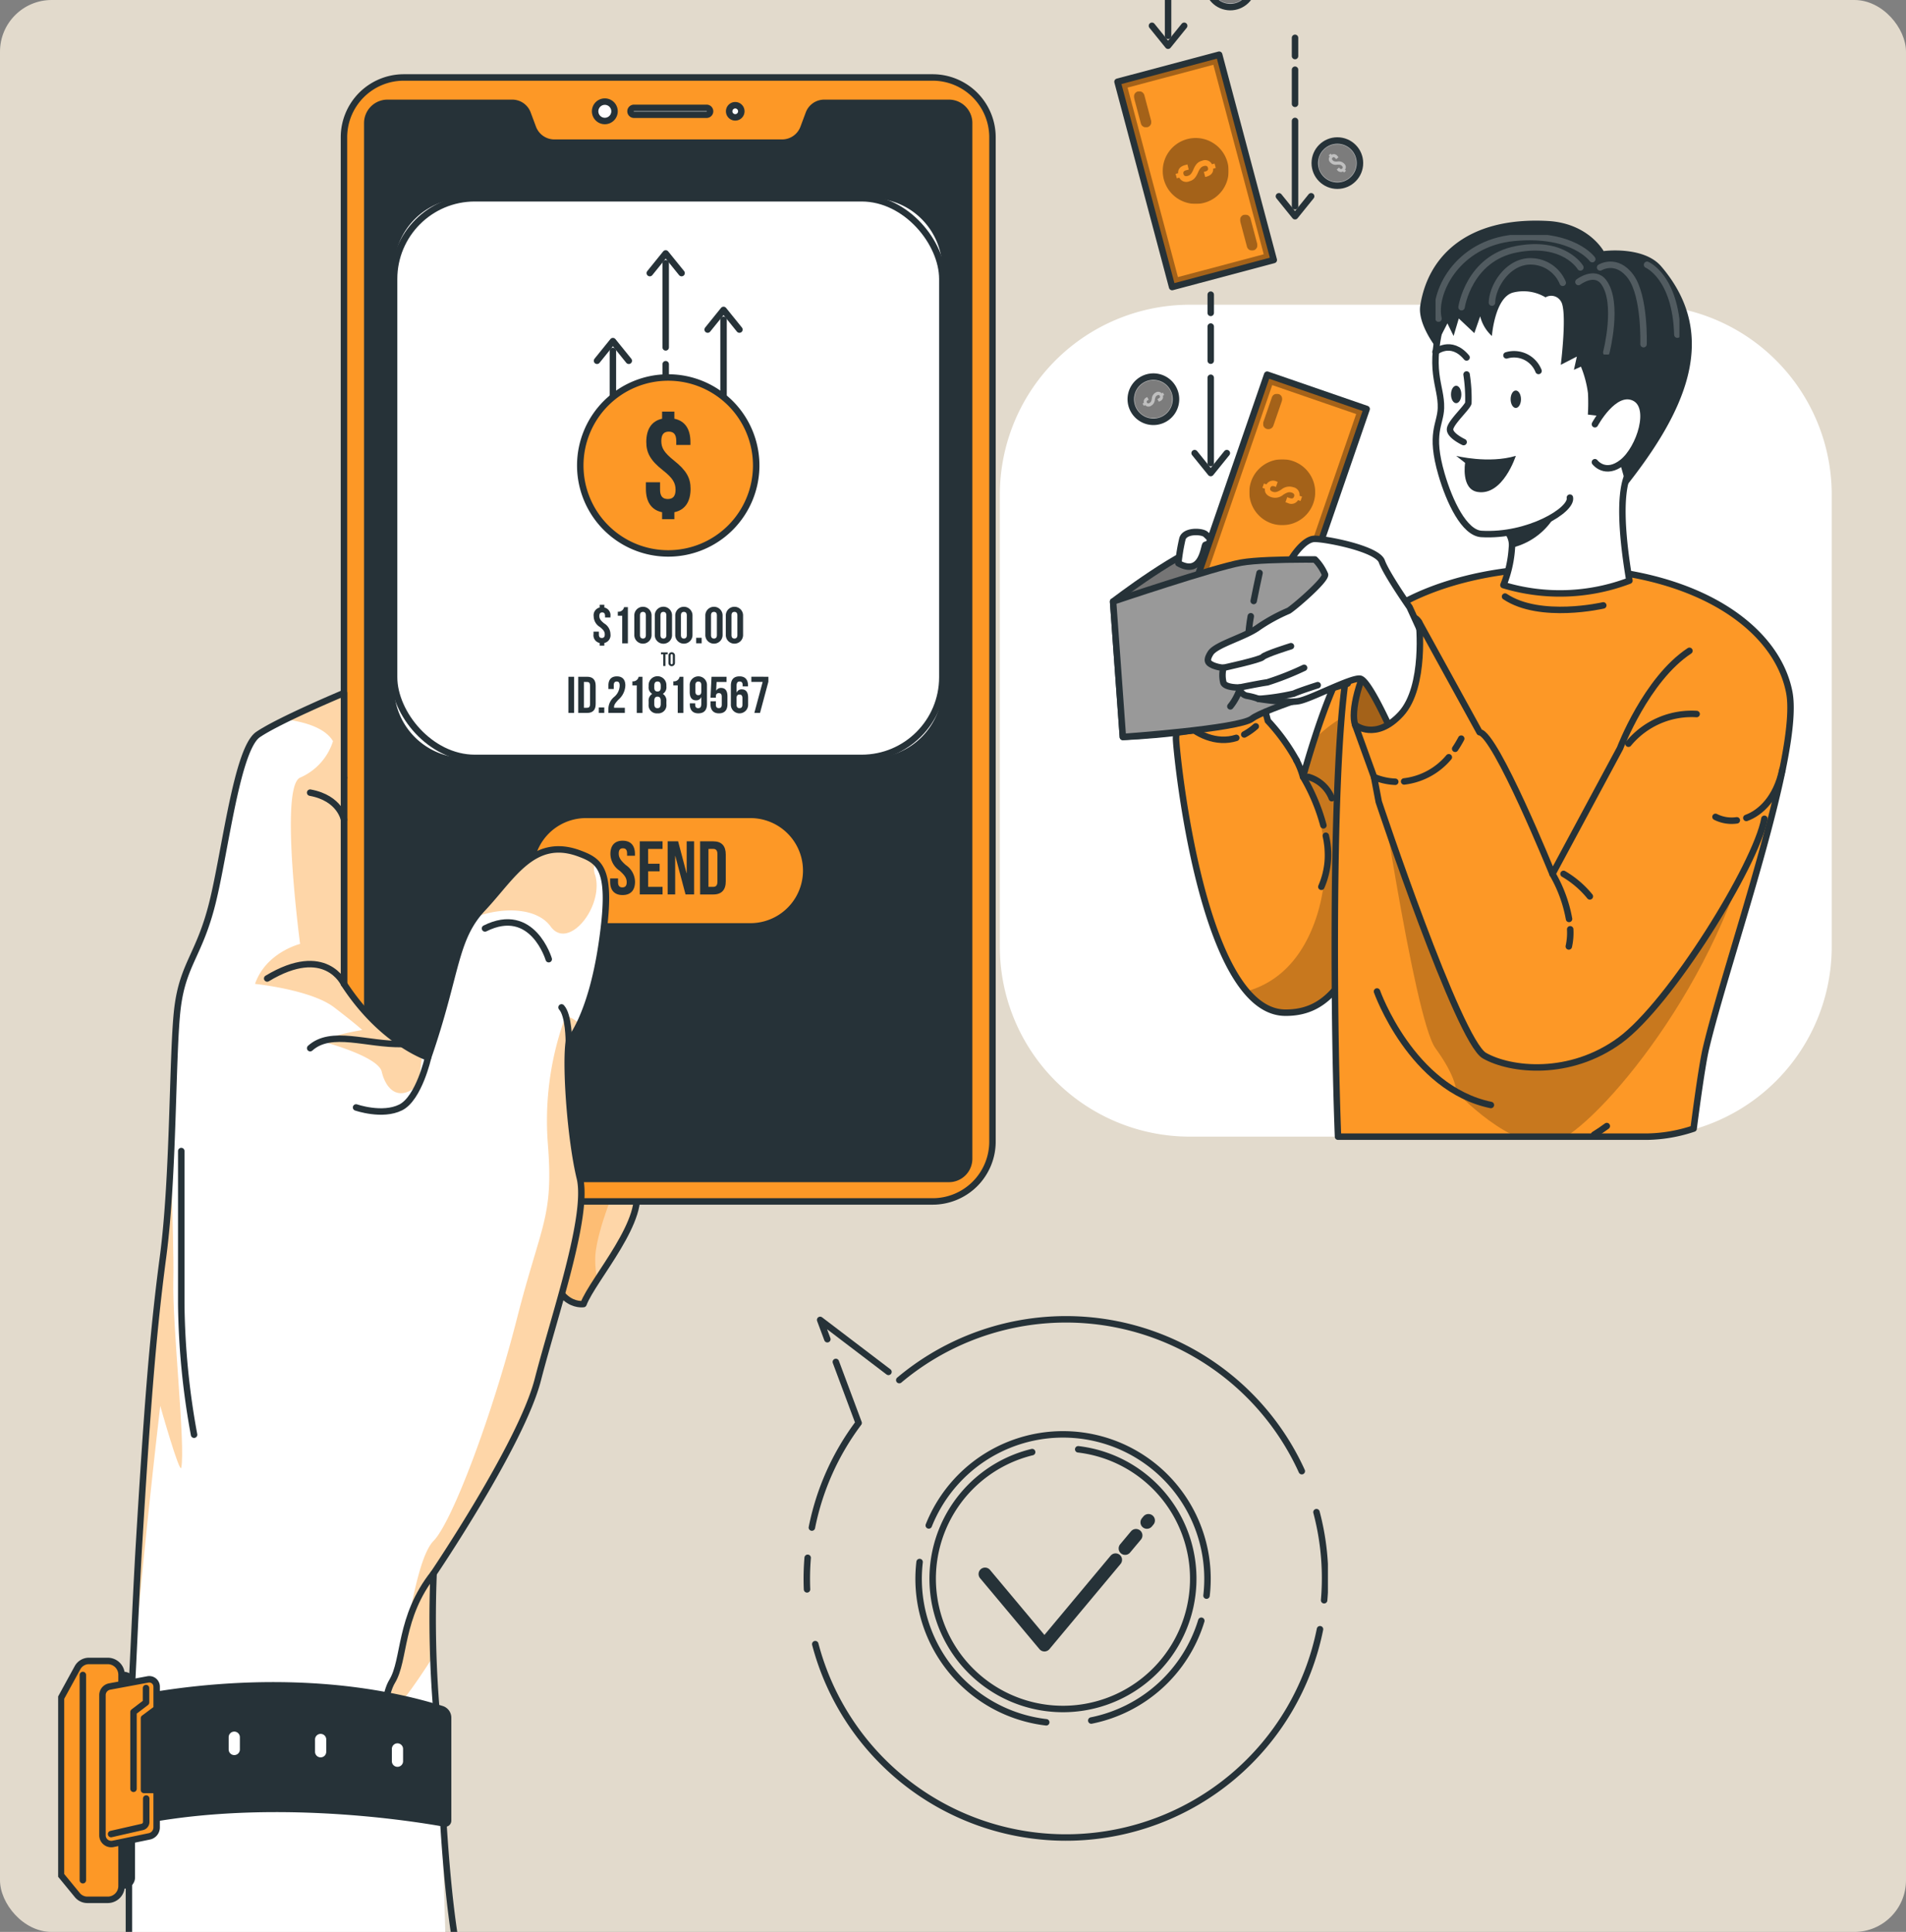 <svg xmlns="http://www.w3.org/2000/svg" xmlns:xlink="http://www.w3.org/1999/xlink" width="295" height="299" viewBox="0 0 295 299">
  <rect x="0" y="0" width="295" height="299" fill="#808080" stroke="none"/>
  <defs>
    <clipPath id="clip-path">
      <rect id="Rectángulo_406298" data-name="Rectángulo 406298" width="295" height="299" rx="8" transform="translate(285.051 11540.853)" fill="#e2dacc"/>
    </clipPath>
    <clipPath id="clip-path-2">
      <rect id="Rectángulo_406251" data-name="Rectángulo 406251" width="196.527" height="290.449" fill="none"/>
    </clipPath>
    <clipPath id="clip-path-5">
      <rect id="Rectángulo_406239" data-name="Rectángulo 406239" width="56.759" height="74.019" fill="none"/>
    </clipPath>
    <clipPath id="clip-path-6">
      <rect id="Rectángulo_406240" data-name="Rectángulo 406240" width="52.135" height="74.019" fill="none"/>
    </clipPath>
    <clipPath id="clip-path-7">
      <rect id="Rectángulo_406246" data-name="Rectángulo 406246" width="18.737" height="13.023" fill="none"/>
    </clipPath>
    <clipPath id="clip-path-8">
      <rect id="Rectángulo_406247" data-name="Rectángulo 406247" width="30.79" height="109.707" fill="none"/>
    </clipPath>
    <clipPath id="clip-path-9">
      <rect id="Rectángulo_406248" data-name="Rectángulo 406248" width="25.871" height="61.931" fill="none"/>
    </clipPath>
    <clipPath id="clip-path-10">
      <rect id="Rectángulo_406249" data-name="Rectángulo 406249" width="7.887" height="83.728" fill="none"/>
    </clipPath>
    <clipPath id="clip-path-11">
      <rect id="Rectángulo_406297" data-name="Rectángulo 406297" width="129.39" height="197.853" fill="none"/>
    </clipPath>
    <clipPath id="clip-path-12">
      <path id="Trazado_905990" data-name="Trazado 905990" d="M43.33,192.623s4.644,15.013,9.82,13.457S55.5,194.361,55.5,194.361c-1.16-1.915-4.939-2.673-7.995-2.673-2.087,0-3.835.354-4.179.935" transform="translate(-43.33 -191.688)" fill="none"/>
    </clipPath>
    <clipPath id="clip-path-13">
      <rect id="Rectángulo_406255" data-name="Rectángulo 406255" width="12.942" height="14.504" fill="none"/>
    </clipPath>
    <clipPath id="clip-path-16">
      <path id="Trazado_905994" data-name="Trazado 905994" d="M71.34,185.592c-2.441,2.419-4.983,9.286-6.609,14.328-.8,2.478-1.378,4.51-1.62,5.369-.075.284-.118.44-.118.44a12.656,12.656,0,0,0-.987-2.505C62,203.213,62,203.208,62,203.2a.18.18,0,0,1-.032-.064,30.644,30.644,0,0,0-4.425-6.088l-2.033-7.708s-.719,1.406-3.97,1.9-8.207-3.642-8.207-3.642l.992,9.376a4.627,4.627,0,0,0-.992,2.832c0,1.4,2.671,29.368,10.915,39.1,1.727,2.044,3.7,3.282,5.948,3.309,6.979.075,10.358-5.461,14.8-18.3q.829-2.4,1.722-5.15c4.318-13.254,9.623-40.9,9.623-40.9s-9.414,2.183-15,7.718" transform="translate(-43.329 -177.874)" fill="none"/>
    </clipPath>
    <clipPath id="clip-path-17">
      <rect id="Rectángulo_406258" data-name="Rectángulo 406258" width="20.748" height="48.148" fill="none"/>
    </clipPath>
    <clipPath id="clip-path-20">
      <path id="Trazado_906005" data-name="Trazado 906005" d="M84.739,183.384c-3.277,6.851-3.143,54.126-2.312,75.458h47.844a23.7,23.7,0,0,0,7.2-1.247s1.187-9.37,1.911-12.429c3.258-13.775,14.738-45.688,12.886-55.132-1.9-9.706-13.538-18.2-32.316-19.131q-1.657-.083-3.275-.082c-15.92,0-28.719,5.842-31.934,12.563" transform="translate(-81.927 -170.821)" fill="none"/>
    </clipPath>
    <clipPath id="clip-path-21">
      <rect id="Rectángulo_406261" data-name="Rectángulo 406261" width="58.598" height="61.896" fill="none"/>
    </clipPath>
    <clipPath id="clip-path-24">
      <rect id="Rectángulo_406262" data-name="Rectángulo 406262" width="37.745" height="18.495" fill="none"/>
    </clipPath>
    <clipPath id="clip-path-25">
      <rect id="Rectángulo_406273" data-name="Rectángulo 406273" width="32.891" height="16.288" transform="translate(0 31.093) rotate(-70.967)" fill="none"/>
    </clipPath>
    <clipPath id="clip-path-26">
      <rect id="Rectángulo_406266" data-name="Rectángulo 406266" width="26.123" height="36.405" fill="none"/>
    </clipPath>
    <clipPath id="clip-path-28">
      <rect id="Rectángulo_406268" data-name="Rectángulo 406268" width="2.971" height="5.487" fill="none"/>
    </clipPath>
    <clipPath id="clip-path-32">
      <rect id="Rectángulo_406272" data-name="Rectángulo 406272" width="10.208" height="10.208" fill="none"/>
    </clipPath>
    <clipPath id="clip-path-35">
      <rect id="Rectángulo_406285" data-name="Rectángulo 406285" width="16.288" height="32.891" transform="translate(0 4.184) rotate(-14.884)" fill="none"/>
    </clipPath>
    <clipPath id="clip-path-36">
      <rect id="Rectángulo_406278" data-name="Rectángulo 406278" width="24.19" height="35.972" fill="none"/>
    </clipPath>
    <clipPath id="clip-path-38">
      <rect id="Rectángulo_406280" data-name="Rectángulo 406280" width="2.69" height="5.573" fill="none"/>
    </clipPath>
    <clipPath id="clip-path-42">
      <rect id="Rectángulo_406284" data-name="Rectángulo 406284" width="10.208" height="10.207" fill="none"/>
    </clipPath>
    <clipPath id="clip-path-45">
      <rect id="Rectángulo_406288" data-name="Rectángulo 406288" width="5.852" height="5.852" fill="none"/>
    </clipPath>
    <clipPath id="clip-path-49">
      <rect id="Rectángulo_406292" data-name="Rectángulo 406292" width="5.853" height="5.854" fill="none"/>
    </clipPath>
    <clipPath id="clip-path-51">
      <path id="Trazado_906053" data-name="Trazado 906053" d="M90.236,187.373c-2.971,4.669-4.184,10.113-3.466,12.095S97.1,203.854,97.1,203.854l1.98-5.023L96.644,183.54a1.378,1.378,0,0,0-1.257-.767c-1.241,0-3.094,1.367-5.151,4.6" transform="translate(-86.568 -182.773)" fill="none"/>
    </clipPath>
    <clipPath id="clip-path-52">
      <rect id="Rectángulo_406295" data-name="Rectángulo 406295" width="12.509" height="21.08" fill="none"/>
    </clipPath>
  </defs>
  <g id="Enmascarar_grupo_1098744" data-name="Enmascarar grupo 1098744" transform="translate(-285.051 -11540.853)" clip-path="url(#clip-path)">
    <rect id="Rectángulo_405716" data-name="Rectángulo 405716" width="295" height="299" rx="8" transform="translate(285.051 11540.853)" fill="#e2dacc"/>
    <g id="Grupo_1114027" data-name="Grupo 1114027" transform="translate(294.051 11552.403)">
      <g id="Grupo_1114026" data-name="Grupo 1114026" clip-path="url(#clip-path-2)">
        <g id="Grupo_1114005" data-name="Grupo 1114005">
          <g id="Grupo_1114004" data-name="Grupo 1114004" clip-path="url(#clip-path-2)">
            <path id="Trazado_905906" data-name="Trazado 905906" d="M211.643,274.154a40.107,40.107,0,0,1-78.12,2.31" transform="translate(-16.341 -33.551)" fill="none" stroke="#263238" stroke-linecap="round" stroke-linejoin="round" stroke-width="1"/>
            <path id="Trazado_905907" data-name="Trazado 905907" d="M221.915,253.509a39.832,39.832,0,0,1,1.184,13.632" transform="translate(-27.158 -31.024)" fill="none" stroke="#263238" stroke-linecap="round" stroke-linejoin="round" stroke-width="1"/>
            <path id="Trazado_905908" data-name="Trazado 905908" d="M148.338,228.907A40.093,40.093,0,0,1,210.639,243" transform="translate(-18.154 -26.861)" fill="none" stroke="#263238" stroke-linecap="round" stroke-linejoin="round" stroke-width="1"/>
            <path id="Trazado_905909" data-name="Trazado 905909" d="M135.5,222.594l-1.116-2.99,10.574,8.045" transform="translate(-16.446 -26.875)" fill="none" stroke="#263238" stroke-linecap="round" stroke-linejoin="round" stroke-width="1"/>
            <path id="Trazado_905910" data-name="Trazado 905910" d="M132.926,252.652a39.935,39.935,0,0,1,7.233-16.195l-3.524-9.44" transform="translate(-16.267 -27.782)" fill="none" stroke="#263238" stroke-linecap="round" stroke-linejoin="round" stroke-width="1"/>
            <path id="Trazado_905911" data-name="Trazado 905911" d="M132.064,266.442a39.9,39.9,0,0,1,.1-4.884" transform="translate(-16.158 -32.009)" fill="none" stroke="#263238" stroke-linecap="round" stroke-linejoin="round" stroke-width="1"/>
            <path id="Trazado_905912" data-name="Trazado 905912" d="M176.755,242.424a20.165,20.165,0,1,1-7.131.433" transform="translate(-18.874 -29.668)" fill="none" stroke="#263238" stroke-linecap="round" stroke-linejoin="round" stroke-width="1"/>
            <path id="Trazado_905913" data-name="Trazado 905913" d="M171.5,287.108A22.358,22.358,0,0,1,151.9,262.3" transform="translate(-18.57 -32.1)" fill="none" stroke="#263238" stroke-linecap="round" stroke-linejoin="round" stroke-width="1"/>
            <path id="Trazado_905914" data-name="Trazado 905914" d="M199.23,272.659A22.389,22.389,0,0,1,182.2,288.1" transform="translate(-22.298 -33.368)" fill="none" stroke="#263238" stroke-linecap="round" stroke-linejoin="round" stroke-width="1"/>
            <path id="Trazado_905915" data-name="Trazado 905915" d="M153.543,253.884a22.361,22.361,0,0,1,42.987,10.863" transform="translate(-18.791 -29.345)" fill="none" stroke="#263238" stroke-linecap="round" stroke-linejoin="round" stroke-width="1"/>
            <line id="Línea_1875" data-name="Línea 1875" y1="0.289" x2="0.241" transform="translate(168.513 223.77)" fill="none" stroke="#263238" stroke-linecap="round" stroke-linejoin="round" stroke-width="2"/>
            <line id="Línea_1876" data-name="Línea 1876" y1="2.012" x2="1.682" transform="translate(165.138 226.086)" fill="none" stroke="#263238" stroke-linecap="round" stroke-linejoin="round" stroke-width="2"/>
            <path id="Trazado_905916" data-name="Trazado 905916" d="M163.461,264.114l9.195,10.984,11.013-13.184" transform="translate(-20.004 -32.053)" fill="none" stroke="#263238" stroke-linecap="round" stroke-linejoin="round" stroke-width="2"/>
          </g>
        </g>
        <g id="Grupo_1114025" data-name="Grupo 1114025">
          <g id="Grupo_1114024" data-name="Grupo 1114024" clip-path="url(#clip-path-2)">
            <path id="Trazado_905917" data-name="Trazado 905917" d="M84.823,195.979c-.286,11.43,5.372,10.507,5.372,10.507a23.29,23.29,0,0,1,2.131-3.754c2.962-4.557,7.5-10.944,5.794-14.727a55.592,55.592,0,0,0-3.783-6.523c-3.033-4.65-6.516-9.348-6.516-9.348l15.106-2.5s10.757,4.45,19.247,4.965c.222.014.444.021.658.021,7.754.15,6.5-5.929,6.5-7.89,0-.836-2.1-2.367-4.549-3.876-3.5-2.146-7.739-4.256-7.739-4.256l2.3-4.757a13.853,13.853,0,0,0,4.012.215c5.879-.644,5.071-6.43,4.12-8.955-.271-.722-1.624-1.817-3.533-3.076-6.043-3.984-17.616-9.534-17.616-9.534H89.351l-16.7,45.591s12.453,6.472,12.173,17.9" transform="translate(-8.891 -16.213)" fill="#fff"/>
            <g id="Grupo_1114008" data-name="Grupo 1114008" transform="translate(63.759 116.271)" opacity="0.4">
              <g id="Grupo_1114007" data-name="Grupo 1114007">
                <g id="Grupo_1114006" data-name="Grupo 1114006" clip-path="url(#clip-path-5)">
                  <path id="Trazado_905918" data-name="Trazado 905918" d="M84.823,195.979c-.286,11.43,5.372,10.507,5.372,10.507a23.29,23.29,0,0,1,2.131-3.754c2.962-4.557,7.5-10.944,5.794-14.727a55.592,55.592,0,0,0-3.783-6.523c-3.033-4.65-6.516-9.348-6.516-9.348l15.106-2.5s10.757,4.45,19.247,4.965c.222.014.444.021.658.021,7.754.15,6.5-5.929,6.5-7.89,0-.836-2.1-2.367-4.549-3.876-3.5-2.146-7.739-4.256-7.739-4.256l2.3-4.757a13.853,13.853,0,0,0,4.012.215c5.879-.644,5.071-6.43,4.12-8.955-.271-.722-1.624-1.817-3.533-3.076-6.043-3.984-17.616-9.534-17.616-9.534H89.351l-16.7,45.591s12.453,6.472,12.173,17.9" transform="translate(-72.65 -132.485)" fill="#fd9826"/>
                </g>
              </g>
            </g>
            <g id="Grupo_1114011" data-name="Grupo 1114011" transform="translate(63.759 116.271)" opacity="0.4">
              <g id="Grupo_1114010" data-name="Grupo 1114010">
                <g id="Grupo_1114009" data-name="Grupo 1114009" clip-path="url(#clip-path-6)">
                  <path id="Trazado_905919" data-name="Trazado 905919" d="M84.823,195.979c-.286,11.43,5.372,10.507,5.372,10.507a23.29,23.29,0,0,1,2.131-3.754,16.432,16.432,0,0,1-.307-3.326C92.09,195.493,95.3,188,95.3,188l-3.283-5.193a6.7,6.7,0,0,1,2.318-1.33c-3.033-4.65-6.516-9.348-6.516-9.348l15.106-2.5s10.757,4.45,19.247,4.965c.222.014.444.021.658.021-.493-4.256,1.187-9.62,1.953-11.766-3.5-2.146-7.739-4.256-7.739-4.256l2.3-4.757a13.853,13.853,0,0,0,4.012.215c-.772-3.712-.036-8.862.586-12.031-6.043-3.984-17.616-9.534-17.616-9.534H89.351l-16.7,45.591s12.453,6.472,12.173,17.9" transform="translate(-72.65 -132.485)" fill="#fd9826"/>
                </g>
              </g>
            </g>
            <path id="Trazado_905920" data-name="Trazado 905920" d="M89.348,132.484h16.978s20.018,9.6,21.15,12.608,2.053,10.575-8.134,8.745l-2.295,4.753s12.288,6.109,12.288,8.132,1.326,8.378-7.163,7.867-19.241-4.964-19.241-4.964l-15.107,2.5S95.856,182.966,98.12,188,91.611,202.68,90.2,206.489c0,0-5.659.917-5.376-10.512s-12.167-17.9-12.167-17.9" transform="translate(-8.891 -16.213)" fill="none" stroke="#263238" stroke-linecap="round" stroke-linejoin="round" stroke-width="1"/>
            <path id="Trazado_905921" data-name="Trazado 905921" d="M95.347,193.332s-4.255-2.383-6.572,2.039" transform="translate(-10.864 -23.581)" fill="none" stroke="#263238" stroke-linecap="round" stroke-linejoin="round" stroke-width="1"/>
            <path id="Trazado_905922" data-name="Trazado 905922" d="M142.65,174.456H58.535a8.129,8.129,0,0,1-8.129-8.129V8.629A8.128,8.128,0,0,1,58.535.5H142.65a8.128,8.128,0,0,1,8.129,8.129v157.7a8.129,8.129,0,0,1-8.129,8.129" transform="translate(-6.169 -0.061)" fill="#fd9826"/>
            <path id="Rectángulo_406241" data-name="Rectángulo 406241" d="M9.262,0H91.11a9.263,9.263,0,0,1,9.263,9.263V164.694a9.262,9.262,0,0,1-9.262,9.262H9.262A9.262,9.262,0,0,1,0,164.694V9.262A9.262,9.262,0,0,1,9.262,0Z" transform="translate(44.237 0.439)" fill="none" stroke="#263238" stroke-linecap="round" stroke-linejoin="round" stroke-width="1"/>
            <path id="Trazado_905923" data-name="Trazado 905923" d="M148.1,8.035v160.29a3.626,3.626,0,0,1-3.626,3.626h-86.9a3.626,3.626,0,0,1-3.626-3.626V8.035a3.626,3.626,0,0,1,3.626-3.626H76.886A3.042,3.042,0,0,1,79.737,6.39l.821,2.2a3.044,3.044,0,0,0,2.852,1.981h35.233a3.042,3.042,0,0,0,2.851-1.981l.821-2.2a3.043,3.043,0,0,1,2.851-1.981h19.309A3.626,3.626,0,0,1,148.1,8.035" transform="translate(-6.603 -0.54)" fill="#263238"/>
            <path id="Trazado_905924" data-name="Trazado 905924" d="M117.34,147.8H91.885a8.63,8.63,0,0,1,0-17.26H117.34a8.63,8.63,0,1,1,0,17.26" transform="translate(-10.189 -15.976)" fill="#fd9826"/>
            <path id="Trazado_905925" data-name="Trazado 905925" d="M117.34,147.8H91.885a8.63,8.63,0,0,1,0-17.26H117.34a8.63,8.63,0,1,1,0,17.26Z" transform="translate(-10.189 -15.976)" fill="none" stroke="#263238" stroke-linecap="round" stroke-linejoin="round" stroke-width="1"/>
            <path id="Trazado_905926" data-name="Trazado 905926" d="M97.7,6.259a1.5,1.5,0,1,1-1.5-1.5,1.5,1.5,0,0,1,1.5,1.5" transform="translate(-11.589 -0.582)" fill="#fff"/>
            <path id="Trazado_905927" data-name="Trazado 905927" d="M97.7,6.259a1.5,1.5,0,1,1-1.5-1.5A1.5,1.5,0,0,1,97.7,6.259Z" transform="translate(-11.589 -0.582)" fill="none" stroke="#263238" stroke-linecap="round" stroke-linejoin="round" stroke-width="1"/>
            <path id="Trazado_905928" data-name="Trazado 905928" d="M120.218,6.337a.94.94,0,1,1-.941-.941.941.941,0,0,1,.941.941" transform="translate(-14.482 -0.66)" fill="#fff"/>
            <path id="Trazado_905929" data-name="Trazado 905929" d="M120.218,6.337a.94.94,0,1,1-.941-.941A.941.941,0,0,1,120.218,6.337Z" transform="translate(-14.482 -0.66)" fill="none" stroke="#263238" stroke-linecap="round" stroke-linejoin="round" stroke-width="1"/>
            <path id="Trazado_905930" data-name="Trazado 905930" d="M112.752,6.924H101.5a.531.531,0,1,1,0-1.061h11.248a.531.531,0,0,1,0,1.061" transform="translate(-12.357 -0.718)" fill="#fff"/>
            <path id="Trazado_905931" data-name="Trazado 905931" d="M112.752,6.924H101.5a.531.531,0,1,1,0-1.061h11.248a.531.531,0,0,1,0,1.061Z" transform="translate(-12.357 -0.718)" fill="none" stroke="#263238" stroke-linecap="round" stroke-linejoin="round" stroke-width="1"/>
            <path id="Trazado_905932" data-name="Trazado 905932" d="M133.143,108.418H70.206A10.959,10.959,0,0,1,59.247,97.459V32.766A10.959,10.959,0,0,1,70.206,21.807h62.938A10.959,10.959,0,0,1,144.1,32.766V97.459a10.959,10.959,0,0,1-10.959,10.959" transform="translate(-7.251 -2.669)" fill="#fff"/>
            <rect id="Rectángulo_406242" data-name="Rectángulo 406242" width="84.855" height="86.611" rx="12.487" transform="translate(51.996 19.138)" fill="none" stroke="#263238" stroke-linecap="round" stroke-linejoin="round" stroke-width="1"/>
            <line id="Línea_1877" data-name="Línea 1877" y1="13.018" transform="translate(85.861 42.765)" fill="none" stroke="#263238" stroke-linecap="round" stroke-linejoin="round" stroke-width="1"/>
            <line id="Línea_1878" data-name="Línea 1878" y1="5.207" transform="translate(85.861 58.386)" fill="none" stroke="#263238" stroke-linecap="round" stroke-linejoin="round" stroke-width="1"/>
            <line id="Línea_1879" data-name="Línea 1879" y1="2.786" transform="translate(85.861 65.674)" fill="none" stroke="#263238" stroke-linecap="round" stroke-linejoin="round" stroke-width="1"/>
            <path id="Trazado_905933" data-name="Trazado 905933" d="M99.95,50.038l-2.458-3.043-2.458,3.043" transform="translate(-11.63 -5.751)" fill="none" stroke="#263238" stroke-linecap="round" stroke-linejoin="round" stroke-width="1"/>
            <line id="Línea_1880" data-name="Línea 1880" y1="13.018" transform="translate(102.987 37.938)" fill="none" stroke="#263238" stroke-linecap="round" stroke-linejoin="round" stroke-width="1"/>
            <line id="Línea_1881" data-name="Línea 1881" y1="5.207" transform="translate(102.987 53.559)" fill="none" stroke="#263238" stroke-linecap="round" stroke-linejoin="round" stroke-width="1"/>
            <line id="Línea_1882" data-name="Línea 1882" y1="2.786" transform="translate(102.987 60.846)" fill="none" stroke="#263238" stroke-linecap="round" stroke-linejoin="round" stroke-width="1"/>
            <path id="Trazado_905934" data-name="Trazado 905934" d="M119.463,44.537l-2.458-3.043-2.458,3.043" transform="translate(-14.018 -5.078)" fill="none" stroke="#263238" stroke-linecap="round" stroke-linejoin="round" stroke-width="1"/>
            <line id="Línea_1883" data-name="Línea 1883" y1="13.018" transform="translate(94.033 29.196)" fill="none" stroke="#263238" stroke-linecap="round" stroke-linejoin="round" stroke-width="1"/>
            <line id="Línea_1884" data-name="Línea 1884" y1="5.207" transform="translate(94.033 44.817)" fill="none" stroke="#263238" stroke-linecap="round" stroke-linejoin="round" stroke-width="1"/>
            <line id="Línea_1885" data-name="Línea 1885" y1="2.786" transform="translate(94.033 52.104)" fill="none" stroke="#263238" stroke-linecap="round" stroke-linejoin="round" stroke-width="1"/>
            <path id="Trazado_905935" data-name="Trazado 905935" d="M109.262,34.576,106.8,31.534l-2.458,3.043" transform="translate(-12.77 -3.859)" fill="none" stroke="#263238" stroke-linecap="round" stroke-linejoin="round" stroke-width="1"/>
            <path id="Trazado_905936" data-name="Trazado 905936" d="M119.308,67.025A13.615,13.615,0,1,1,105.693,53.41a13.616,13.616,0,0,1,13.615,13.615" transform="translate(-11.268 -6.536)" fill="#fd9826"/>
            <path id="Trazado_905937" data-name="Trazado 905937" d="M119.308,67.025A13.615,13.615,0,1,1,105.693,53.41,13.616,13.616,0,0,1,119.308,67.025Z" transform="translate(-11.268 -6.536)" fill="none" stroke="#263238" stroke-linecap="round" stroke-linejoin="round" stroke-width="1"/>
            <path id="Trazado_905938" data-name="Trazado 905938" d="M106.16,60.529v-1.1h1.9v1.1c1.643.337,2.485,1.6,2.485,3.6v.463h-2.191v-.611c0-1.053-.421-1.453-1.158-1.453s-1.158.4-1.158,1.453.421,1.791,1.98,3.034c1.9,1.517,2.549,2.675,2.549,4.36,0,2-.864,3.286-2.507,3.623v1.074h-1.9V75c-1.664-.337-2.506-1.622-2.506-3.623V70.367h2.191v1.158c0,1.053.463,1.432,1.2,1.432s1.2-.379,1.2-1.432-.421-1.811-1.98-3.033c-1.9-1.5-2.549-2.676-2.549-4.361,0-1.98.821-3.244,2.443-3.6" transform="translate(-12.685 -7.274)" fill="#263238"/>
            <path id="Trazado_905939" data-name="Trazado 905939" d="M95.369,93.915V93.5h.72v.416a1.214,1.214,0,0,1,.943,1.367v.176H96.2v-.232c0-.4-.16-.551-.44-.551s-.441.152-.441.551.161.68.752,1.151a1.973,1.973,0,0,1,.967,1.654,1.227,1.227,0,0,1-.951,1.375v.408h-.72v-.408a1.221,1.221,0,0,1-.951-1.375v-.384h.832v.44c0,.4.176.544.455.544s.455-.144.455-.544S96,97.4,95.41,96.937a1.962,1.962,0,0,1-.968-1.654,1.221,1.221,0,0,1,.928-1.367" transform="translate(-11.555 -11.442)" fill="#263238"/>
            <path id="Trazado_905940" data-name="Trazado 905940" d="M98.7,94.613a.872.872,0,0,0,.967-.7h.592v5.6h-.879V95.237H98.7Z" transform="translate(-12.079 -11.493)" fill="#263238"/>
            <path id="Trazado_905941" data-name="Trazado 905941" d="M101.61,95.244a1.337,1.337,0,1,1,2.671,0v2.909a1.337,1.337,0,1,1-2.671,0Zm.88,2.965c0,.4.176.553.455.553s.455-.153.455-.553V95.188c0-.4-.176-.552-.455-.552s-.455.153-.455.552Z" transform="translate(-12.435 -11.484)" fill="#263238"/>
            <path id="Trazado_905942" data-name="Trazado 905942" d="M105.221,95.244a1.337,1.337,0,1,1,2.67,0v2.909a1.337,1.337,0,1,1-2.67,0Zm.879,2.965c0,.4.176.553.455.553s.455-.153.455-.553V95.188c0-.4-.176-.552-.455-.552s-.455.153-.455.552Z" transform="translate(-12.877 -11.484)" fill="#263238"/>
            <path id="Trazado_905943" data-name="Trazado 905943" d="M108.83,95.244a1.337,1.337,0,1,1,2.671,0v2.909a1.337,1.337,0,1,1-2.671,0Zm.88,2.965c0,.4.176.553.455.553s.455-.153.455-.553V95.188c0-.4-.176-.552-.455-.552s-.455.153-.455.552Z" transform="translate(-13.319 -11.484)" fill="#263238"/>
            <rect id="Rectángulo_406243" data-name="Rectángulo 406243" width="0.848" height="0.848" transform="translate(98.752 87.165)" fill="#263238"/>
            <path id="Trazado_905944" data-name="Trazado 905944" d="M114.136,95.244a1.337,1.337,0,1,1,2.671,0v2.909a1.337,1.337,0,1,1-2.671,0Zm.879,2.965c0,.4.176.553.455.553s.455-.153.455-.553V95.188c0-.4-.176-.552-.455-.552s-.455.153-.455.552Z" transform="translate(-13.968 -11.484)" fill="#263238"/>
            <path id="Trazado_905945" data-name="Trazado 905945" d="M117.747,95.244a1.337,1.337,0,1,1,2.671,0v2.909a1.337,1.337,0,1,1-2.671,0Zm.879,2.965c0,.4.176.553.455.553s.455-.153.455-.553V95.188c0-.4-.176-.552-.455-.552s-.455.153-.455.552Z" transform="translate(-14.41 -11.484)" fill="#263238"/>
            <rect id="Rectángulo_406244" data-name="Rectángulo 406244" width="0.879" height="5.596" transform="translate(78.974 93.192)" fill="#263238"/>
            <path id="Trazado_905946" data-name="Trazado 905946" d="M91.718,106.187h1.391c.879,0,1.311.488,1.311,1.383v2.83c0,.9-.432,1.383-1.311,1.383H91.718Zm.879.8v4h.5c.28,0,.448-.144.448-.543v-2.91c0-.4-.168-.544-.448-.544Z" transform="translate(-11.224 -12.995)" fill="#263238"/>
            <rect id="Rectángulo_406245" data-name="Rectángulo 406245" width="0.848" height="0.848" transform="translate(83.678 97.941)" fill="#263238"/>
            <path id="Trazado_905947" data-name="Trazado 905947" d="M98.329,106.914c-.28,0-.455.152-.455.551v.6h-.832v-.543c0-.9.448-1.407,1.311-1.407s1.311.512,1.311,1.407a3.07,3.07,0,0,1-1.087,2.215c-.52.56-.663.823-.663,1.119a.616.616,0,0,0,.008.12h1.663v.8H97.042v-.688a2.423,2.423,0,0,1,.879-1.782,2.351,2.351,0,0,0,.864-1.751c0-.5-.176-.64-.455-.64" transform="translate(-11.876 -12.986)" fill="#263238"/>
            <path id="Trazado_905948" data-name="Trazado 905948" d="M101.272,106.89a.872.872,0,0,0,.967-.7h.592v5.6h-.879v-4.269h-.679Z" transform="translate(-12.394 -12.995)" fill="#263238"/>
            <path id="Trazado_905949" data-name="Trazado 905949" d="M105.51,111.839a1.26,1.26,0,0,1-1.375-1.407v-.44a1.214,1.214,0,0,1,.544-1.159v-.017a1.147,1.147,0,0,1-.544-1.119v-.176a1.376,1.376,0,1,1,2.75,0v.176a1.161,1.161,0,0,1-.544,1.119v.017a1.214,1.214,0,0,1,.544,1.159v.44a1.26,1.26,0,0,1-1.375,1.407m-.5-3.974c0,.448.208.592.5.592s.5-.144.5-.592v-.312c0-.5-.216-.64-.5-.64s-.5.136-.5.64Zm.5,3.174c.28,0,.488-.136.5-.632v-.52c0-.44-.184-.632-.5-.632s-.5.192-.5.632v.52c0,.5.216.632.5.632" transform="translate(-12.744 -12.986)" fill="#263238"/>
            <path id="Trazado_905950" data-name="Trazado 905950" d="M108.492,106.89a.871.871,0,0,0,.967-.7h.592v5.6h-.878v-4.269h-.68Z" transform="translate(-13.277 -12.995)" fill="#263238"/>
            <path id="Trazado_905951" data-name="Trazado 905951" d="M114.053,110.383c0,.943-.432,1.455-1.343,1.455-.864,0-1.311-.512-1.311-1.407v-.144h.831v.2c0,.4.176.552.455.552.312,0,.488-.152.488-.687v-1.015h-.016a.809.809,0,0,1-.8.487c-.648,0-.975-.455-.975-1.279v-1.023a1.337,1.337,0,1,1,2.67,0Zm-.879-1.911v-1.008c0-.4-.176-.543-.455-.543s-.456.143-.456.543v1.008c0,.4.176.551.456.551s.455-.151.455-.551" transform="translate(-13.631 -12.986)" fill="#263238"/>
            <path id="Trazado_905952" data-name="Trazado 905952" d="M115.878,109.977v.52c0,.4.176.543.456.543s.455-.144.455-.543v-1.231c0-.4-.176-.551-.455-.551s-.456.151-.456.551v.168h-.831l.16-3.245h2.318v.8H115.99l-.072,1.335h.017a.825.825,0,0,1,.759-.408c.648,0,.975.456.975,1.28v1.247c0,.9-.448,1.407-1.31,1.407s-1.311-.512-1.311-1.407v-.463Z" transform="translate(-14.079 -12.995)" fill="#263238"/>
            <path id="Trazado_905953" data-name="Trazado 905953" d="M118.639,107.569c0-.943.432-1.455,1.343-1.455.864,0,1.311.512,1.311,1.407v.144h-.831v-.2c0-.4-.176-.551-.455-.551-.312,0-.488.152-.488.687v1.015h.016a.81.81,0,0,1,.8-.488c.648,0,.975.455.975,1.28v1.023a1.337,1.337,0,1,1-2.67,0Zm.879,1.911v1.007c0,.4.176.544.455.544s.455-.144.455-.544V109.48c0-.4-.176-.552-.455-.552s-.455.152-.455.552" transform="translate(-14.519 -12.986)" fill="#263238"/>
            <path id="Trazado_905954" data-name="Trazado 905954" d="M124.887,106.187v.767l-1.294,4.829h-.879l1.287-4.8h-1.751v-.8Z" transform="translate(-14.961 -12.995)" fill="#263238"/>
            <path id="Trazado_905955" data-name="Trazado 905955" d="M106.321,101.886h1.029v.3H107V104h-.333v-1.816h-.348Z" transform="translate(-13.012 -12.469)" fill="#263238"/>
            <path id="Trazado_905956" data-name="Trazado 905956" d="M107.629,102.392a.506.506,0,1,1,1.011,0v1.1a.506.506,0,1,1-1.011,0Zm.334,1.122c0,.151.066.209.172.209s.172-.058.172-.209V102.37c0-.151-.066-.209-.172-.209s-.172.058-.172.209Z" transform="translate(-13.172 -12.465)" fill="#263238"/>
            <path id="Trazado_905957" data-name="Trazado 905957" d="M99.289,135.1c1.257,0,1.9.751,1.9,2.067v.258H99.97v-.34c0-.587-.234-.81-.645-.81s-.647.223-.647.81.259,1.045,1.1,1.785a3.187,3.187,0,0,1,1.422,2.572c0,1.316-.658,2.067-1.926,2.067s-1.926-.751-1.926-2.067v-.506h1.222v.587c0,.587.259.8.67.8s.67-.212.67-.8-.259-1.045-1.1-1.785a3.185,3.185,0,0,1-1.421-2.572c0-1.316.645-2.067,1.9-2.067" transform="translate(-11.914 -16.534)" fill="#263238"/>
            <path id="Trazado_905958" data-name="Trazado 905958" d="M103.874,138.673h1.773v1.175h-1.773v2.407H106.1v1.174h-3.523v-8.221H106.1v1.174h-2.231Z" transform="translate(-12.554 -16.547)" fill="#263238"/>
            <path id="Trazado_905959" data-name="Trazado 905959" d="M108.677,137.476h-.024v5.954H107.49v-8.221h1.621l1.3,4.92h.024v-4.92h1.151v8.221h-1.327Z" transform="translate(-13.155 -16.547)" fill="#263238"/>
            <path id="Trazado_905960" data-name="Trazado 905960" d="M113.216,135.209h2.043c1.293,0,1.926.717,1.926,2.032V141.4c0,1.316-.634,2.032-1.926,2.032h-2.043Zm1.292,1.174v5.872h.728c.412,0,.658-.212.658-.8v-4.275c0-.587-.247-.8-.658-.8Z" transform="translate(-13.855 -16.547)" fill="#263238"/>
            <path id="Trazado_905961" data-name="Trazado 905961" d="M41.7,116.381s5.659,1.749,7.64,6.667" transform="translate(-5.103 -14.243)" fill="none" stroke="#263238" stroke-linecap="round" stroke-linejoin="round" stroke-width="1"/>
            <path id="Trazado_905962" data-name="Trazado 905962" d="M12.482,271.381c.632-10.934,1.047-22.1,1.593-31.1,1.131-18.646,1.981-31.155,3.678-43.888s1.415-31.966,2.263-38.686,3.379-8.139,5.376-16.119,3.793-23.871,7.074-26.106,13.3-6.429,13.3-6.429V154.07c5.942,9.134,13.017,11.4,13.017,11.4,4.527-13.1,3.961-18.3,8.488-23.116s7.789-11.1,14.9-8.471c3.385,1.251,5.193,2.529,3.495,14s-5.093,15.081-5.093,15.081c-.566,3.919.283,15.322,1.7,21.155s-3.962,21.331-6.508,31.234-16.129,29.972-16.129,29.972a173.48,173.48,0,0,0,.566,22.658c.1,1.065.234,2.206.385,3.4l.9,30.817-49-.923Z" transform="translate(-1.528 -13.346)" fill="#fff"/>
            <g id="Grupo_1114014" data-name="Grupo 1114014" transform="translate(64.603 119.914)" opacity="0.4">
              <g id="Grupo_1114013" data-name="Grupo 1114013">
                <g id="Grupo_1114012" data-name="Grupo 1114012" clip-path="url(#clip-path-7)">
                  <path id="Trazado_905963" data-name="Trazado 905963" d="M92.137,140.633a2.747,2.747,0,0,1,0-2.039,7.151,7.151,0,0,0-2.489-1.337c-7.11-2.632-10.372,3.662-14.9,8.469a14.035,14.035,0,0,0-1.137,1.366c4.1-1.545,9.47-1.516,11.63,1.481,2.718,3.755,8.254-3.032,6.9-7.939" transform="translate(-73.612 -136.636)" fill="#fd9826"/>
                </g>
              </g>
            </g>
            <g id="Grupo_1114017" data-name="Grupo 1114017" transform="translate(50.184 145.676)" opacity="0.4">
              <g id="Grupo_1114016" data-name="Grupo 1114016">
                <g id="Grupo_1114015" data-name="Grupo 1114015" clip-path="url(#clip-path-8)">
                  <path id="Trazado_905964" data-name="Trazado 905964" d="M59.42,267.307l-2.239,8.39s3.154-3.09,7.868-10.586c-.229-7.318.05-12.818.05-12.818s13.583-20.07,16.129-29.969,7.926-25.406,6.509-31.235-2.26-17.238-1.7-21.158a11.892,11.892,0,0,0,1.646-2.682,4.6,4.6,0,0,0-2.132-1.259A46.821,46.821,0,0,0,82.8,185.917c.88,11.315-1.058,12.259-4.806,26.973s-9.971,31.371-12.9,34.361S60.907,263.7,59.42,267.307" transform="translate(-57.181 -165.99)" fill="#fd9826"/>
                </g>
              </g>
            </g>
            <g id="Grupo_1114020" data-name="Grupo 1114020" transform="translate(30.471 95.708)" opacity="0.4">
              <g id="Grupo_1114019" data-name="Grupo 1114019">
                <g id="Grupo_1114018" data-name="Grupo 1114018" clip-path="url(#clip-path-9)">
                  <path id="Trazado_905965" data-name="Trazado 905965" d="M51.314,161.211s-4.464.694-6.258,1.753c0,0,8.711,2.274,9.276,4.7s2.432,4.943,5.744,1.982c0,0,.171-1.853.514-4.542-2.1-.937-7.446-3.877-12.1-11.03V109.054s-4.95,2.075-9.034,4.077c3.026.4,6.123,1.33,7.332,3.375a9.136,9.136,0,0,1-5.093,5.644c-3.218,1.445,0,25.734,0,25.734s-5.279,1.3-6.974,6.187c0,0,8.676.887,12.259,3.641s4.335,3.5,4.335,3.5" transform="translate(-34.72 -109.054)" fill="#fd9826"/>
                </g>
              </g>
            </g>
            <g id="Grupo_1114023" data-name="Grupo 1114023" transform="translate(11.302 168.064)" opacity="0.4">
              <g id="Grupo_1114022" data-name="Grupo 1114022">
                <g id="Grupo_1114021" data-name="Grupo 1114021" clip-path="url(#clip-path-10)">
                  <path id="Trazado_905966" data-name="Trazado 905966" d="M14.122,250.372c-.443,7.282-.794,15.993-1.244,24.855,1.115-16.844,4.5-45.755,4.5-45.755s3.026,10.693,3.254,9.556c.673-3.347-1.416-22.266-1.23-29,.086-3.054-.136-10.886-.408-18.526-.243,5.25-.593,10.515-1.194,14.985-1.695,12.732-2.546,25.241-3.676,43.888" transform="translate(-12.878 -191.5)" fill="#fd9826"/>
                </g>
              </g>
            </g>
            <path id="Trazado_905967" data-name="Trazado 905967" d="M12.482,303.357V271.38c.632-10.934,1.047-22.1,1.593-31.1,1.131-18.646,1.981-31.155,3.678-43.888s1.415-31.966,2.263-38.686,3.379-8.139,5.376-16.12,3.793-23.871,7.074-26.106,13.3-6.429,13.3-6.429v45.014c5.942,9.135,13.017,11.4,13.017,11.4,4.527-13.1,3.961-18.305,8.488-23.116s7.789-11.1,14.9-8.471c3.385,1.251,5.193,2.528,3.495,14s-5.093,15.081-5.093,15.081c-.566,3.919.283,15.322,1.7,21.154s-3.962,21.331-6.508,31.235-16.129,29.972-16.129,29.972a173.467,173.467,0,0,0,.566,22.658c.1,1.065.234,2.205.385,3.4,0,0,.455,19.9,2.625,31.976" transform="translate(-1.528 -13.346)" fill="none" stroke="#263238" stroke-linecap="round" stroke-linejoin="round" stroke-width="1"/>
            <path id="Trazado_905968" data-name="Trazado 905968" d="M63.684,173.332s-1.415,6.313-4.244,7.727-6.9,0-6.9,0" transform="translate(-6.43 -21.212)" fill="none" stroke="#263238" stroke-linecap="round" stroke-linejoin="round" stroke-width="1"/>
            <path id="Trazado_905969" data-name="Trazado 905969" d="M48.75,159.919s-2.829-6.289-11.885-.835" transform="translate(-4.512 -19.196)" fill="none" stroke="#263238" stroke-linecap="round" stroke-linejoin="round" stroke-width="1"/>
            <path id="Trazado_905970" data-name="Trazado 905970" d="M49.677,130.807s-.566-3.336-5.235-4.184" transform="translate(-5.439 -15.496)" fill="none" stroke="#263238" stroke-linecap="round" stroke-linejoin="round" stroke-width="1"/>
            <path id="Trazado_905971" data-name="Trazado 905971" d="M65.059,264.329c-5.376,6.812-4.354,13.32-6.422,16.716s-1.784,15.563-1.784,15.563" transform="translate(-6.956 -32.349)" fill="none" stroke="#263238" stroke-linecap="round" stroke-linejoin="round" stroke-width="1"/>
            <path id="Trazado_905972" data-name="Trazado 905972" d="M21.712,189.826v23.68a117.408,117.408,0,0,0,1.981,20.221" transform="translate(-2.657 -23.231)" fill="none" stroke="#263238" stroke-linecap="round" stroke-linejoin="round" stroke-width="1"/>
            <path id="Trazado_905973" data-name="Trazado 905973" d="M89.906,169.749s0-4.042-1.132-5.254" transform="translate(-10.864 -20.131)" fill="none" stroke="#263238" stroke-linecap="round" stroke-linejoin="round" stroke-width="1"/>
            <path id="Trazado_905974" data-name="Trazado 905974" d="M85.143,155.2s-2.506-8.438-9.864-4.759" transform="translate(-9.213 -18.298)" fill="none" stroke="#263238" stroke-linecap="round" stroke-linejoin="round" stroke-width="1"/>
            <path id="Trazado_905975" data-name="Trazado 905975" d="M58.7,170.842c-5.463.117-11-2.306-14.255.641" transform="translate(-5.439 -20.806)" fill="none" stroke="#263238" stroke-linecap="round" stroke-linejoin="round" stroke-width="1"/>
            <path id="Trazado_905976" data-name="Trazado 905976" d="M11.371,315.221H9.9V281.659h1.475a1.736,1.736,0,0,1,1.736,1.736v30.09a1.736,1.736,0,0,1-1.736,1.736" transform="translate(-1.211 -34.469)" fill="#263238"/>
            <path id="Trazado_905977" data-name="Trazado 905977" d="M9.9,286.23s25.942-6.781,50.84.948a1.9,1.9,0,0,1,1.325,1.816v15.924a.952.952,0,0,1-1.121.941c-5.344-.963-28.848-4.677-49.76.212Z" transform="translate(-1.211 -34.692)" fill="#263238"/>
            <path id="Trazado_905978" data-name="Trazado 905978" d="M9.874,285.476v-3.588a2.141,2.141,0,0,0-2.141-2.141H4.825a2.007,2.007,0,0,0-1.762,1.044L.5,285.476V312.9l2.531,3.085a2.01,2.01,0,0,0,1.553.734H7.732a2.141,2.141,0,0,0,2.141-2.141Z" transform="translate(-0.061 -34.236)" fill="#fd9826"/>
            <path id="Trazado_905979" data-name="Trazado 905979" d="M9.874,285.476v-3.588a2.141,2.141,0,0,0-2.141-2.141H4.825a2.007,2.007,0,0,0-1.762,1.044L.5,285.476V312.9l2.531,3.085a2.01,2.01,0,0,0,1.553.734H7.732a2.141,2.141,0,0,0,2.141-2.141Z" transform="translate(-0.061 -34.236)" fill="none" stroke="#263238" stroke-linecap="round" stroke-linejoin="round" stroke-width="1"/>
            <path id="Trazado_905980" data-name="Trazado 905980" d="M8.93,284.1l5.922-1.1a1.143,1.143,0,0,1,1.351,1.123v3.418L14.241,289v11.11H16.2v5.8a1.411,1.411,0,0,1-1.125,1.381l-5.625,1.165a1.359,1.359,0,0,1-1.634-1.331V285.44A1.359,1.359,0,0,1,8.93,284.1" transform="translate(-0.957 -34.631)" fill="#fd9826"/>
            <path id="Trazado_905981" data-name="Trazado 905981" d="M8.93,284.1l5.922-1.1a1.143,1.143,0,0,1,1.351,1.123v3.418L14.241,289v11.11H16.2v5.8a1.411,1.411,0,0,1-1.125,1.381l-5.625,1.165a1.359,1.359,0,0,1-1.634-1.331V285.44A1.359,1.359,0,0,1,8.93,284.1Z" transform="translate(-0.957 -34.631)" fill="none" stroke="#263238" stroke-linecap="round" stroke-linejoin="round" stroke-width="1"/>
            <path id="Trazado_905982" data-name="Trazado 905982" d="M9.335,309.508l4.824-1.1a.792.792,0,0,0,.615-.771v-3.623" transform="translate(-1.142 -37.205)" fill="none" stroke="#263238" stroke-linecap="round" stroke-linejoin="round" stroke-width="1"/>
            <path id="Trazado_905983" data-name="Trazado 905983" d="M13.291,300.123V288.232l1.939-1.476v-2.227" transform="translate(-1.627 -34.821)" fill="none" stroke="#263238" stroke-linecap="round" stroke-linejoin="round" stroke-width="1"/>
            <line id="Línea_1886" data-name="Línea 1886" y2="31.768" transform="translate(3.824 247.682)" fill="none" stroke="#263238" stroke-linecap="round" stroke-linejoin="round" stroke-width="1"/>
            <path id="Trazado_905984" data-name="Trazado 905984" d="M30.939,295.843h0a.868.868,0,0,1-.868-.868v-1.9a.868.868,0,1,1,1.736,0v1.9a.868.868,0,0,1-.868.868" transform="translate(-3.68 -35.761)" fill="#fff"/>
            <path id="Trazado_905985" data-name="Trazado 905985" d="M46.17,296.245h0a.868.868,0,0,1-.868-.868v-1.9a.868.868,0,1,1,1.736,0v1.9a.868.868,0,0,1-.868.868" transform="translate(-5.544 -35.81)" fill="#fff"/>
            <path id="Trazado_905986" data-name="Trazado 905986" d="M59.72,297.913h0a.868.868,0,0,1-.868-.868v-1.9a.868.868,0,1,1,1.736,0v1.9a.868.868,0,0,1-.868.868" transform="translate(-7.202 -36.014)" fill="#fff"/>
          </g>
        </g>
      </g>
    </g>
    <g id="Grupo_1114148" data-name="Grupo 1114148" transform="translate(439.484 11520)">
      <g id="Grupo_1114147" data-name="Grupo 1114147" clip-path="url(#clip-path-11)">
        <g id="Grupo_1114029" data-name="Grupo 1114029">
          <g id="Grupo_1114149" data-name="Grupo 1114149">
            <path id="Trazado_905987" data-name="Trazado 905987" d="M99.847,235.592H29.906A29.406,29.406,0,0,1,.5,206.186V136.245a29.406,29.406,0,0,1,29.406-29.406H99.847a29.406,29.406,0,0,1,29.406,29.406v69.941a29.406,29.406,0,0,1-29.406,29.406" transform="translate(-0.182 -38.824)" fill="#fff"/>
            <path id="Trazado_905988" data-name="Trazado 905988" d="M55.5,194.361c-1.952-3.223-11.325-3.17-12.174-1.738,0,0,4.644,15.013,9.82,13.456S55.5,194.361,55.5,194.361" transform="translate(-15.746 -69.658)" fill="#fd9826"/>
          </g>
        </g>
        <g id="Grupo_1114037" data-name="Grupo 1114037" transform="translate(27.584 122.03)">
          <g id="Grupo_1114036" data-name="Grupo 1114036" clip-path="url(#clip-path-12)">
            <g id="Grupo_1114035" data-name="Grupo 1114035" transform="translate(0 0)" opacity="0.3">
              <g id="Grupo_1114034" data-name="Grupo 1114034">
                <g id="Grupo_1114033" data-name="Grupo 1114033" clip-path="url(#clip-path-13)">
                  <g id="Grupo_1114032" data-name="Grupo 1114032" opacity="0.7">
                    <g id="Grupo_1114031" data-name="Grupo 1114031">
                      <g id="Grupo_1114030" data-name="Grupo 1114030" clip-path="url(#clip-path-13)">
                        <path id="Trazado_905989" data-name="Trazado 905989" d="M55.5,194.361c-1.952-3.223-11.325-3.17-12.174-1.738,0,0,4.644,15.013,9.82,13.456S55.5,194.361,55.5,194.361" transform="translate(-43.33 -191.688)"/>
                      </g>
                    </g>
                  </g>
                </g>
              </g>
            </g>
          </g>
        </g>
        <g id="Grupo_1114039" data-name="Grupo 1114039">
          <g id="Grupo_1114038" data-name="Grupo 1114038" clip-path="url(#clip-path-11)">
            <path id="Trazado_905991" data-name="Trazado 905991" d="M55.5,194.361c-1.952-3.223-11.325-3.17-12.174-1.738,0,0,4.644,15.013,9.82,13.456S55.5,194.361,55.5,194.361Z" transform="translate(-15.746 -69.658)" fill="none" stroke="#263238" stroke-linecap="round" stroke-linejoin="round" stroke-width="1"/>
            <path id="Trazado_905992" data-name="Trazado 905992" d="M44.321,196.98a4.625,4.625,0,0,0-.992,2.832c0,1.4,2.671,29.367,10.916,39.1,1.727,2.044,3.7,3.283,5.948,3.31,6.979.075,10.358-5.461,14.8-18.3q.829-2.4,1.721-5.15c4.318-13.254,9.623-40.9,9.623-40.9s-9.414,2.184-15,7.719c-2.441,2.419-4.983,9.285-6.609,14.327-.8,2.478-1.378,4.511-1.62,5.37-.075.284-.118.439-.118.439a12.636,12.636,0,0,0-.987-2.5C62,203.213,62,203.207,62,203.2a.184.184,0,0,1-.032-.064,30.626,30.626,0,0,0-4.426-6.089l-2.033-7.707s-.719,1.4-3.969,1.9-8.207-3.642-8.207-3.642Z" transform="translate(-15.745 -64.637)" fill="#fd9826"/>
          </g>
        </g>
        <g id="Grupo_1114047" data-name="Grupo 1114047" transform="translate(27.584 113.236)">
          <g id="Grupo_1114046" data-name="Grupo 1114046" clip-path="url(#clip-path-16)">
            <g id="Grupo_1114045" data-name="Grupo 1114045" transform="translate(10.916 16.204)" opacity="0.3">
              <g id="Grupo_1114044" data-name="Grupo 1114044">
                <g id="Grupo_1114043" data-name="Grupo 1114043" clip-path="url(#clip-path-17)">
                  <g id="Grupo_1114042" data-name="Grupo 1114042" opacity="0.7">
                    <g id="Grupo_1114041" data-name="Grupo 1114041">
                      <g id="Grupo_1114040" data-name="Grupo 1114040" clip-path="url(#clip-path-17)">
                        <path id="Trazado_905993" data-name="Trazado 905993" d="M60.475,248.165c1.727,2.044,3.7,3.283,5.948,3.31,6.979.075,10.358-5.461,14.8-18.3l-.1-29.845a22.121,22.121,0,0,0-10.164,5.841c-.8,2.478-1.379,4.511-1.62,5.37,1.963,4.087,5.385,13.485,1.459,23.5-2.548,6.5-6.716,9.135-10.326,10.127" transform="translate(-60.475 -203.328)"/>
                      </g>
                    </g>
                  </g>
                </g>
              </g>
            </g>
          </g>
        </g>
        <g id="Grupo_1114049" data-name="Grupo 1114049">
          <g id="Grupo_1114048" data-name="Grupo 1114048" clip-path="url(#clip-path-11)">
            <path id="Trazado_905995" data-name="Trazado 905995" d="M44.321,196.98a4.625,4.625,0,0,0-.992,2.832c0,1.4,2.671,29.367,10.916,39.1,1.727,2.044,3.7,3.283,5.948,3.31,6.979.075,10.358-5.461,14.8-18.3q.829-2.4,1.721-5.15c4.318-13.254,9.623-40.9,9.623-40.9s-9.414,2.184-15,7.719c-2.441,2.419-4.983,9.285-6.609,14.327-.8,2.478-1.378,4.511-1.62,5.37-.075.284-.118.439-.118.439a12.636,12.636,0,0,0-.987-2.5C62,203.213,62,203.207,62,203.2a.184.184,0,0,1-.032-.064,30.626,30.626,0,0,0-4.426-6.089l-2.033-7.707s-.719,1.4-3.969,1.9-8.207-3.642-8.207-3.642Z" transform="translate(-15.745 -64.637)" fill="none" stroke="#263238" stroke-linecap="round" stroke-linejoin="round" stroke-width="1"/>
            <path id="Trazado_905996" data-name="Trazado 905996" d="M79.353,235.941a12.5,12.5,0,0,1-.691,7.9" transform="translate(-28.585 -85.739)" fill="none" stroke="#263238" stroke-linecap="round" stroke-linejoin="round" stroke-width="1"/>
            <path id="Trazado_905997" data-name="Trazado 905997" d="M74.218,221.627a30.067,30.067,0,0,1,3.15,7.5" transform="translate(-26.97 -80.537)" fill="none" stroke="#263238" stroke-linecap="round" stroke-linejoin="round" stroke-width="1"/>
            <path id="Trazado_905998" data-name="Trazado 905998" d="M79.129,224.928a5.541,5.541,0,0,0-3.634-3.3" transform="translate(-27.434 -80.537)" fill="none" stroke="#263238" stroke-linecap="round" stroke-linejoin="round" stroke-width="1"/>
            <path id="Trazado_905999" data-name="Trazado 905999" d="M59.925,210.6a9.422,9.422,0,0,0,1.778-1.251" transform="translate(-21.776 -76.075)" fill="none" stroke="#263238" stroke-linecap="round" stroke-linejoin="round" stroke-width="1"/>
            <path id="Trazado_906000" data-name="Trazado 906000" d="M44.885,207.887c2.078,2.222,5.318,3.675,8.339,2.708" transform="translate(-16.311 -75.544)" fill="none" stroke="#263238" stroke-linecap="round" stroke-linejoin="round" stroke-width="1"/>
            <path id="Trazado_906001" data-name="Trazado 906001" d="M72.592,217.564a.507.507,0,0,0,.038.059.2.2,0,0,1-.032-.064,0,0,0,0,0-.005.005" transform="translate(-26.379 -79.059)" fill="#fd9826"/>
            <path id="Trazado_906002" data-name="Trazado 906002" d="M72.592,217.564a.507.507,0,0,0,.038.059.2.2,0,0,1-.032-.064A0,0,0,0,0,72.592,217.564Z" transform="translate(-26.379 -79.059)" fill="none" stroke="#263238" stroke-linecap="round" stroke-linejoin="round" stroke-width="1"/>
            <path id="Trazado_906003" data-name="Trazado 906003" d="M137.467,257.6s1.187-9.37,1.911-12.429c3.258-13.774,14.738-45.689,12.887-55.132-1.9-9.706-13.538-18.2-32.317-19.131-17.416-.869-31.776,5.3-35.208,12.482-3.278,6.85-3.144,54.125-2.312,75.458h47.844a23.688,23.688,0,0,0,7.2-1.248" transform="translate(-29.771 -62.075)" fill="#fd9826"/>
          </g>
        </g>
        <g id="Grupo_1114057" data-name="Grupo 1114057" transform="translate(52.155 108.746)">
          <g id="Grupo_1114056" data-name="Grupo 1114056" clip-path="url(#clip-path-20)">
            <g id="Grupo_1114055" data-name="Grupo 1114055" transform="translate(6.076 27.21)" opacity="0.3">
              <g id="Grupo_1114054" data-name="Grupo 1114054">
                <g id="Grupo_1114053" data-name="Grupo 1114053" clip-path="url(#clip-path-21)">
                  <g id="Grupo_1114052" data-name="Grupo 1114052" opacity="0.7">
                    <g id="Grupo_1114051" data-name="Grupo 1114051">
                      <g id="Grupo_1114050" data-name="Grupo 1114050" clip-path="url(#clip-path-21)">
                        <path id="Trazado_906004" data-name="Trazado 906004" d="M137.2,216.176c-9.021,12.366-18.856,30.872-18.856,30.872L91.472,213.563s6.153,42.531,9.509,47.135,3.207,6.719,3.207,6.719,8.515,9.171,14.9,7.926c5.418-1.055,24.9-22.8,30.98-48Z" transform="translate(-91.472 -213.563)"/>
                      </g>
                    </g>
                  </g>
                </g>
              </g>
            </g>
          </g>
        </g>
        <g id="Grupo_1114062" data-name="Grupo 1114062">
          <g id="Grupo_1114061" data-name="Grupo 1114061" clip-path="url(#clip-path-11)">
            <path id="Trazado_906006" data-name="Trazado 906006" d="M137.467,257.6s1.187-9.37,1.911-12.429c3.258-13.774,14.738-45.689,12.887-55.132-1.9-9.706-13.538-18.2-32.317-19.131-17.416-.869-31.776,5.3-35.208,12.482-3.278,6.85-3.144,54.125-2.312,75.458h47.844A23.688,23.688,0,0,0,137.467,257.6Z" transform="translate(-29.771 -62.075)" fill="none" stroke="#263238" stroke-linecap="round" stroke-linejoin="round" stroke-width="1"/>
            <path id="Trazado_906007" data-name="Trazado 906007" d="M142.432,162.6a30.265,30.265,0,0,1-19.5.688,18.509,18.509,0,0,0,1.311-5.787,3.252,3.252,0,0,0-1.311-3.049s.458-.5,1.235-1.3h.006c3.839-3.909,15.5-14.9,19.289-8.346,0,0-3.972.376-1.031,17.793" transform="translate(-44.673 -51.881)" fill="#fff"/>
            <path id="Trazado_906008" data-name="Trazado 906008" d="M142.432,162.6a30.265,30.265,0,0,1-19.5.688,18.509,18.509,0,0,0,1.311-5.787,3.252,3.252,0,0,0-1.311-3.049s.458-.5,1.235-1.3h.006c3.839-3.909,15.5-14.9,19.289-8.346C143.464,144.807,139.491,145.183,142.432,162.6Z" transform="translate(-44.673 -51.881)" fill="none" stroke="#263238" stroke-linecap="round" stroke-linejoin="round" stroke-width="1"/>
            <path id="Trazado_906009" data-name="Trazado 906009" d="M131.846,154.861a10.559,10.559,0,0,1-7.6,7.035,3.253,3.253,0,0,0-1.311-3.049s.458-.5,1.235-1.3h.006c3.711-1.458,7.671-2.686,7.671-2.686" transform="translate(-44.673 -56.275)" fill="#263238"/>
            <path id="Trazado_906010" data-name="Trazado 906010" d="M140.095,117.32c4.022-16.027-4.641-21.513-10.1-23.613-8.744-3.365-19.779.463-22.364,9.367s-.256,10.931-.377,14.574c-.084,2.555-1.778,3.813.089,10.224,1.232,4.229,3.521,9.081,6.19,9.236,7.223.42,14.061-3.694,13.681-5.624" transform="translate(-38.667 -33.613)" fill="#fff"/>
            <path id="Trazado_906011" data-name="Trazado 906011" d="M140.095,117.32c4.022-16.027-4.641-21.513-10.1-23.613-8.744-3.365-19.779.463-22.364,9.367s-.256,10.931-.377,14.574c-.084,2.555-1.778,3.813.089,10.224,1.232,4.229,3.521,9.081,6.19,9.236,7.223.42,14.061-3.694,13.681-5.624" transform="translate(-38.667 -33.613)" fill="none" stroke="#263238" stroke-linecap="round" stroke-linejoin="round" stroke-width="1"/>
            <path id="Trazado_906012" data-name="Trazado 906012" d="M123.674,119.057a4.072,4.072,0,0,1,4.96,2.41" transform="translate(-44.942 -43.203)" fill="none" stroke="#263238" stroke-linecap="round" stroke-linejoin="round" stroke-width="1"/>
            <path id="Trazado_906013" data-name="Trazado 906013" d="M106.409,117.927s2.4-2.042,4.813.847" transform="translate(-38.668 -42.599)" fill="none" stroke="#263238" stroke-linecap="round" stroke-linejoin="round" stroke-width="1"/>
            <path id="Trazado_906014" data-name="Trazado 906014" d="M124.683,129.044c0,.745.359,1.349.8,1.349s.8-.6.8-1.349-.359-1.349-.8-1.349-.8.6-.8,1.349" transform="translate(-45.309 -46.403)" fill="#263238"/>
            <path id="Trazado_906015" data-name="Trazado 906015" d="M110.186,127.884c0,.745.359,1.349.8,1.349s.8-.6.8-1.349-.359-1.349-.8-1.349-.8.6-.8,1.349" transform="translate(-40.041 -45.982)" fill="#263238"/>
            <path id="Trazado_906016" data-name="Trazado 906016" d="M112.51,123.8a24.439,24.439,0,0,1,.276,4.437c-.222.726-2.734,2.992-2.832,4s2.1,2.024,2.1,2.024" transform="translate(-39.955 -44.989)" fill="#fff"/>
            <path id="Trazado_906017" data-name="Trazado 906017" d="M112.51,123.8a24.439,24.439,0,0,1,.276,4.437c-.222.726-2.734,2.992-2.832,4s2.1,2.024,2.1,2.024" transform="translate(-39.955 -44.989)" fill="none" stroke="#263238" stroke-linecap="round" stroke-linejoin="round" stroke-width="1"/>
            <path id="Trazado_906018" data-name="Trazado 906018" d="M111.445,143.583s5.015,1.259,9.23,0c0,0-1.986,6.22-5.912,5.586-2.6-.42-1.938-4.5-1.938-4.5Z" transform="translate(-40.498 -52.177)" fill="#263238"/>
            <path id="Trazado_906019" data-name="Trazado 906019" d="M122.071,98.272a6.627,6.627,0,0,0-4.958-.756c-2.885.672-3.338,6.739-3.338,6.739a6.087,6.087,0,0,1-1.814-3.045l-.907,2.6-2.405-2.266-.805,2.709-.956-1.953-1.851,3.605s-2.782-3.584-2.351-6.355c1.175-7.555,7.171-13.763,19.711-13.1,6.313.335,8.669,4.663,8.669,4.663s6.174-.835,8.913,2.368c9.324,10.906,3.477,22.748-5.379,33.968l-3.035-10.693-2.938-.336a30.9,30.9,0,0,0,.018-3.3A16.54,16.54,0,0,0,127.557,109l-1.088.489.453-2.048-2.485,1.274s1.051-8.424,0-9.851a1.731,1.731,0,0,0-2.366-.588" transform="translate(-37.299 -31.4)" fill="#263238"/>
            <path id="Trazado_906020" data-name="Trazado 906020" d="M145.176,133.412s2.939-5.476,6.01-4.141.935,7.881-1.737,10.017-4.274,0-4.274,0" transform="translate(-52.756 -46.9)" fill="#fff"/>
            <path id="Trazado_906021" data-name="Trazado 906021" d="M145.176,133.412s2.939-5.476,6.01-4.141.935,7.881-1.737,10.017-4.274,0-4.274,0" transform="translate(-52.756 -46.9)" fill="none" stroke="#263238" stroke-linecap="round" stroke-linejoin="round" stroke-width="1"/>
            <g id="Grupo_1114060" data-name="Grupo 1114060" transform="translate(67.754 57.224)" opacity="0.2">
              <g id="Grupo_1114059" data-name="Grupo 1114059">
                <g id="Grupo_1114058" data-name="Grupo 1114058" clip-path="url(#clip-path-24)">
                  <path id="Trazado_906022" data-name="Trazado 906022" d="M131.095,99.612a5.381,5.381,0,0,0-4.692-3.307c-3.6-.236-6.18,3.661-6.262,6.377" transform="translate(-111.411 -92.217)" fill="none" stroke="#fff" stroke-linecap="round" stroke-linejoin="round" stroke-width="1"/>
                  <path id="Trazado_906023" data-name="Trazado 906023" d="M141.169,100.832s2.464-1.89,3.894,0c2.417,3.193.416,10.905.416,10.905" transform="translate(-119.053 -93.56)" fill="none" stroke="#fff" stroke-linecap="round" stroke-linejoin="round" stroke-width="1"/>
                  <path id="Trazado_906024" data-name="Trazado 906024" d="M146.437,97.541S149,95.965,151.2,99s1.958,10.42,1.958,10.42" transform="translate(-120.968 -92.521)" fill="none" stroke="#fff" stroke-linecap="round" stroke-linejoin="round" stroke-width="1"/>
                  <path id="Trazado_906025" data-name="Trazado 906025" d="M157.849,97.132s4.44,1.871,4.692,10.814" transform="translate(-125.115 -92.521)" fill="none" stroke="#fff" stroke-linecap="round" stroke-linejoin="round" stroke-width="1"/>
                  <path id="Trazado_906026" data-name="Trazado 906026" d="M131.139,96s-2.5-4.237-9.891-2.82-8.5,8.974-8.5,8.974" transform="translate(-108.724 -90.979)" fill="none" stroke="#fff" stroke-linecap="round" stroke-linejoin="round" stroke-width="1"/>
                  <path id="Trazado_906027" data-name="Trazado 906027" d="M130.866,93.805s-2.977-4.133-12.027-3.307-12.69,8.739-11.77,12.518" transform="translate(-106.611 -90.071)" fill="none" stroke="#fff" stroke-linecap="round" stroke-linejoin="round" stroke-width="1"/>
                </g>
              </g>
            </g>
            <path id="Trazado_906028" data-name="Trazado 906028" d="M28.03,173.715s10.764-8.285,15.456-9.125,20.836,2.686,20.836,2.686V186.4s-10.1,1.108-14.634,4.426-20.147,3.85-20.147,3.85Z" transform="translate(-10.186 -59.764)" fill="#757575"/>
            <path id="Trazado_906029" data-name="Trazado 906029" d="M28.03,173.715s10.764-8.285,15.456-9.125,20.836,2.686,20.836,2.686V186.4s-10.1,1.108-14.634,4.426-20.147,3.85-20.147,3.85Z" transform="translate(-10.186 -59.764)" fill="none" stroke="#263238" stroke-linecap="round" stroke-linejoin="round" stroke-width="1"/>
            <path id="Trazado_906030" data-name="Trazado 906030" d="M43.9,166.93a29.246,29.246,0,0,1,.627-3.778c.381-1.343,2.983-1.2,3.57-.726a7.279,7.279,0,0,1,1.155,1.3s-.9.264-1.155.348-.5,4.953-4.2,2.855" transform="translate(-15.953 -58.902)" fill="#fff"/>
            <path id="Trazado_906031" data-name="Trazado 906031" d="M43.9,166.93a29.246,29.246,0,0,1,.627-3.778c.381-1.343,2.983-1.2,3.57-.726a7.279,7.279,0,0,1,1.155,1.3s-.9.264-1.155.348S47.594,169.029,43.9,166.93Z" transform="translate(-15.953 -58.902)" fill="none" stroke="#263238" stroke-linecap="round" stroke-linejoin="round" stroke-width="1"/>
            <rect id="Rectángulo_406263" data-name="Rectángulo 406263" width="32.891" height="16.288" transform="translate(30.968 109.929) rotate(-70.968)" fill="#fd9826"/>
          </g>
        </g>
        <g id="Grupo_1114088" data-name="Grupo 1114088" transform="translate(30.967 78.836)">
          <g id="Grupo_1114087" data-name="Grupo 1114087" clip-path="url(#clip-path-25)">
            <g id="Grupo_1114068" data-name="Grupo 1114068" transform="translate(0 0)" opacity="0.5">
              <g id="Grupo_1114067" data-name="Grupo 1114067">
                <g id="Grupo_1114066" data-name="Grupo 1114066" clip-path="url(#clip-path-26)">
                  <g id="Grupo_1114065" data-name="Grupo 1114065" opacity="0.7">
                    <g id="Grupo_1114064" data-name="Grupo 1114064">
                      <g id="Grupo_1114063" data-name="Grupo 1114063" clip-path="url(#clip-path-26)">
                        <path id="Trazado_906032" data-name="Trazado 906032" d="M48.645,154.93l15.4,5.311,10.726-31.093-15.4-5.312Zm24.5-24.994-9.9,28.686-12.991-4.481,9.9-28.686Z" transform="translate(-48.645 -123.837)"/>
                      </g>
                    </g>
                  </g>
                </g>
              </g>
            </g>
            <g id="Grupo_1114074" data-name="Grupo 1114074" transform="translate(10.087 2.957)" opacity="0.5">
              <g id="Grupo_1114073" data-name="Grupo 1114073">
                <g id="Grupo_1114072" data-name="Grupo 1114072" clip-path="url(#clip-path-28)">
                  <g id="Grupo_1114071" data-name="Grupo 1114071" opacity="0.7">
                    <g id="Grupo_1114070" data-name="Grupo 1114070">
                      <g id="Grupo_1114069" data-name="Grupo 1114069" clip-path="url(#clip-path-28)">
                        <path id="Trazado_906033" data-name="Trazado 906033" d="M67.415,129.573l-1.325,3.84a.823.823,0,1,1-1.557-.537l1.325-3.84a.823.823,0,0,1,1.557.537" transform="translate(-64.489 -128.481)"/>
                      </g>
                    </g>
                  </g>
                </g>
              </g>
            </g>
            <g id="Grupo_1114080" data-name="Grupo 1114080" transform="translate(13.066 27.961)" opacity="0.5">
              <g id="Grupo_1114079" data-name="Grupo 1114079">
                <g id="Grupo_1114078" data-name="Grupo 1114078" clip-path="url(#clip-path-28)">
                  <g id="Grupo_1114077" data-name="Grupo 1114077" opacity="0.7">
                    <g id="Grupo_1114076" data-name="Grupo 1114076">
                      <g id="Grupo_1114075" data-name="Grupo 1114075" clip-path="url(#clip-path-28)">
                        <path id="Trazado_906034" data-name="Trazado 906034" d="M72.095,168.851l-1.325,3.84a.823.823,0,1,1-1.557-.537l1.325-3.84a.823.823,0,1,1,1.557.537" transform="translate(-69.168 -167.759)"/>
                      </g>
                    </g>
                  </g>
                </g>
              </g>
            </g>
            <g id="Grupo_1114086" data-name="Grupo 1114086" transform="translate(7.958 13.098)" opacity="0.5">
              <g id="Grupo_1114085" data-name="Grupo 1114085">
                <g id="Grupo_1114084" data-name="Grupo 1114084" clip-path="url(#clip-path-32)">
                  <g id="Grupo_1114083" data-name="Grupo 1114083" opacity="0.7">
                    <g id="Grupo_1114082" data-name="Grupo 1114082">
                      <g id="Grupo_1114081" data-name="Grupo 1114081" clip-path="url(#clip-path-32)">
                        <path id="Trazado_906035" data-name="Trazado 906035" d="M61.426,147.851a5.1,5.1,0,1,0,6.487-3.159,5.1,5.1,0,0,0-6.487,3.159m7.5,2.213.381.131-.232.672-.381-.131a1.206,1.206,0,0,1-1.59.446l-.358-.124.267-.777.411.142c.373.129.564.011.654-.25s.012-.472-.361-.6-.693-.071-1.317.331a1.937,1.937,0,0,1-1.856.37c-.7-.241-1.049-.688-.978-1.306l-.388-.134.232-.672.388.134a1.2,1.2,0,0,1,1.58-.44l.164.056-.268.777-.216-.075c-.373-.129-.567-.029-.656.233s0,.46.373.588.686.07,1.317-.33a1.948,1.948,0,0,1,1.856-.371,1.212,1.212,0,0,1,.977,1.331" transform="translate(-61.145 -144.412)"/>
                      </g>
                    </g>
                  </g>
                </g>
              </g>
            </g>
          </g>
        </g>
        <g id="Grupo_1114090" data-name="Grupo 1114090">
          <g id="Grupo_1114089" data-name="Grupo 1114089" clip-path="url(#clip-path-11)">
            <rect id="Rectángulo_406274" data-name="Rectángulo 406274" width="32.891" height="16.288" transform="translate(30.968 109.929) rotate(-70.968)" fill="none" stroke="#263238" stroke-linecap="round" stroke-linejoin="round" stroke-width="1"/>
            <rect id="Rectángulo_406275" data-name="Rectángulo 406275" width="16.288" height="32.891" transform="matrix(0.966, -0.257, 0.257, 0.966, 18.529, 33.506)" fill="#fd9826"/>
          </g>
        </g>
        <g id="Grupo_1114116" data-name="Grupo 1114116" transform="translate(18.529 29.323)">
          <g id="Grupo_1114115" data-name="Grupo 1114115" clip-path="url(#clip-path-35)">
            <g id="Grupo_1114096" data-name="Grupo 1114096" transform="translate(0 0)" opacity="0.5">
              <g id="Grupo_1114095" data-name="Grupo 1114095">
                <g id="Grupo_1114094" data-name="Grupo 1114094" clip-path="url(#clip-path-36)">
                  <g id="Grupo_1114093" data-name="Grupo 1114093" opacity="0.7">
                    <g id="Grupo_1114092" data-name="Grupo 1114092">
                      <g id="Grupo_1114091" data-name="Grupo 1114091" clip-path="url(#clip-path-36)">
                        <path id="Trazado_906036" data-name="Trazado 906036" d="M44.847,46.06,29.106,50.244l8.448,31.788L53.3,77.848Zm-6.39,34.414L30.663,51.147l13.281-3.529,7.794,29.327Z" transform="translate(-29.106 -46.06)"/>
                      </g>
                    </g>
                  </g>
                </g>
              </g>
            </g>
            <g id="Grupo_1114102" data-name="Grupo 1114102" transform="translate(18.962 24.743)" opacity="0.5">
              <g id="Grupo_1114101" data-name="Grupo 1114101">
                <g id="Grupo_1114100" data-name="Grupo 1114100" clip-path="url(#clip-path-38)">
                  <g id="Grupo_1114099" data-name="Grupo 1114099" opacity="0.7">
                    <g id="Grupo_1114098" data-name="Grupo 1114098">
                      <g id="Grupo_1114097" data-name="Grupo 1114097" clip-path="url(#clip-path-38)">
                        <path id="Trazado_906037" data-name="Trazado 906037" d="M59.963,89.888l-1.043-3.926a.823.823,0,1,1,1.591-.423l1.043,3.926a.823.823,0,1,1-1.591.423" transform="translate(-58.891 -84.928)"/>
                      </g>
                    </g>
                  </g>
                </g>
              </g>
            </g>
            <g id="Grupo_1114108" data-name="Grupo 1114108" transform="translate(2.538 5.655)" opacity="0.5">
              <g id="Grupo_1114107" data-name="Grupo 1114107">
                <g id="Grupo_1114106" data-name="Grupo 1114106" clip-path="url(#clip-path-38)">
                  <g id="Grupo_1114105" data-name="Grupo 1114105" opacity="0.7">
                    <g id="Grupo_1114104" data-name="Grupo 1114104">
                      <g id="Grupo_1114103" data-name="Grupo 1114103" clip-path="url(#clip-path-38)">
                        <path id="Trazado_906038" data-name="Trazado 906038" d="M34.163,59.905l-1.044-3.926a.823.823,0,1,1,1.591-.423l1.043,3.926a.823.823,0,1,1-1.59.423" transform="translate(-33.092 -54.944)"/>
                      </g>
                    </g>
                  </g>
                </g>
              </g>
            </g>
            <g id="Grupo_1114114" data-name="Grupo 1114114" transform="translate(6.991 12.882)" opacity="0.5">
              <g id="Grupo_1114113" data-name="Grupo 1114113">
                <g id="Grupo_1114112" data-name="Grupo 1114112" clip-path="url(#clip-path-42)">
                  <g id="Grupo_1114111" data-name="Grupo 1114111" opacity="0.7">
                    <g id="Grupo_1114110" data-name="Grupo 1114110">
                      <g id="Grupo_1114109" data-name="Grupo 1114109" clip-path="url(#clip-path-42)">
                        <path id="Trazado_906039" data-name="Trazado 906039" d="M50.122,70.089a5.1,5.1,0,1,0-3.62,6.242,5.1,5.1,0,0,0,3.62-6.242M42.66,72.44l-.389.1-.183-.686.389-.1c-.038-.635.346-1.064,1.071-1.257l.366-.1.211.794-.42.111c-.381.1-.474.306-.4.573s.253.4.634.3.616-.327.908-1.009c.359-.831.724-1.181,1.334-1.343a1.2,1.2,0,0,1,1.54.539l.4-.106.182.687-.4.106c.036.628-.341,1.054-1.065,1.247l-.168.045-.211-.794.221-.059c.382-.1.486-.293.415-.56s-.257-.381-.638-.28-.608.325-.908,1.01c-.367.833-.723,1.18-1.334,1.343a1.212,1.212,0,0,1-1.554-.559" transform="translate(-40.087 -66.296)"/>
                      </g>
                    </g>
                  </g>
                </g>
              </g>
            </g>
          </g>
        </g>
        <g id="Grupo_1114136" data-name="Grupo 1114136">
          <g id="Grupo_1114135" data-name="Grupo 1114135" clip-path="url(#clip-path-11)">
            <rect id="Rectángulo_406286" data-name="Rectángulo 406286" width="16.288" height="32.891" transform="matrix(0.966, -0.257, 0.257, 0.966, 18.529, 33.506)" fill="none" stroke="#263238" stroke-linecap="round" stroke-linejoin="round" stroke-width="1"/>
            <path id="Trazado_906040" data-name="Trazado 906040" d="M28.03,175.279s15.614-5.263,19.812-6.018,16.481-.42,16.481-.42V187.96s-12.823,3.891-14.8,5.447-19.979,2.83-19.979,2.83Z" transform="translate(-10.186 -61.328)" fill="#999"/>
            <path id="Trazado_906041" data-name="Trazado 906041" d="M28.03,175.279s15.614-5.263,19.812-6.018,16.481-.42,16.481-.42V187.96s-12.823,3.891-14.8,5.447-19.979,2.83-19.979,2.83Z" transform="translate(-10.186 -61.328)" fill="none" stroke="#263238" stroke-linecap="round" stroke-linejoin="round" stroke-width="1"/>
            <path id="Trazado_906042" data-name="Trazado 906042" d="M59.7,182.573c-.822,4.426-.232,10.36-3.162,13.951" transform="translate(-20.544 -66.345)" fill="none" stroke="#263238" stroke-linecap="round" stroke-linejoin="round" stroke-width="1"/>
            <path id="Trazado_906043" data-name="Trazado 906043" d="M63.12,172.048q-.477,2.167-.907,4.344" transform="translate(-22.608 -62.521)" fill="none" stroke="#263238" stroke-linecap="round" stroke-linejoin="round" stroke-width="1"/>
            <path id="Trazado_906044" data-name="Trazado 906044" d="M84.057,70.411a3.5,3.5,0,1,1-3.5-3.5,3.5,3.5,0,0,1,3.5,3.5" transform="translate(-28.004 -24.316)" fill="#bfbfbf"/>
            <circle id="Elipse_12797" data-name="Elipse 12797" cx="3.498" cy="3.498" r="3.498" transform="translate(49.058 42.598)" fill="none" stroke="#263238" stroke-linecap="round" stroke-linejoin="round" stroke-width="1"/>
            <g id="Grupo_1114122" data-name="Grupo 1114122" transform="translate(49.63 43.169)" opacity="0.5">
              <g id="Grupo_1114121" data-name="Grupo 1114121">
                <g id="Grupo_1114120" data-name="Grupo 1114120" clip-path="url(#clip-path-45)">
                  <g id="Grupo_1114119" data-name="Grupo 1114119" opacity="0.7">
                    <g id="Grupo_1114118" data-name="Grupo 1114118">
                      <g id="Grupo_1114117" data-name="Grupo 1114117" clip-path="url(#clip-path-45)">
                        <path id="Trazado_906045" data-name="Trazado 906045" d="M82.839,72.915a2.926,2.926,0,1,0-4.132-.225,2.926,2.926,0,0,0,4.132.225m-3.144-3.2-.154-.172.3-.272.155.172a.69.69,0,0,1,.921.22l.145.162-.351.314-.166-.185c-.151-.169-.279-.162-.4-.057s-.138.233.013.4.327.229.752.2a1.112,1.112,0,0,1,1.034.332.691.691,0,0,1,.125.927l.157.176-.3.272-.157-.175a.688.688,0,0,1-.915-.22l-.066-.074.35-.314.088.1c.151.169.276.172.394.066s.128-.23-.023-.4-.325-.227-.752-.2a1.117,1.117,0,0,1-1.033-.332.7.7,0,0,1-.119-.94" transform="translate(-77.959 -67.811)"/>
                      </g>
                    </g>
                  </g>
                </g>
              </g>
            </g>
            <path id="Trazado_906046" data-name="Trazado 906046" d="M58.035,27a3.5,3.5,0,1,1-3.5-3.5,3.5,3.5,0,0,1,3.5,3.5" transform="translate(-18.547 -8.539)" fill="#bfbfbf"/>
            <circle id="Elipse_12798" data-name="Elipse 12798" cx="3.498" cy="3.498" r="3.498" transform="translate(31.583 20.702) rotate(-71.986)" fill="none" stroke="#263238" stroke-linecap="round" stroke-linejoin="round" stroke-width="1"/>
            <g id="Grupo_1114128" data-name="Grupo 1114128" transform="translate(33.064 15.531)" opacity="0.5">
              <g id="Grupo_1114127" data-name="Grupo 1114127">
                <g id="Grupo_1114126" data-name="Grupo 1114126" clip-path="url(#clip-path-45)">
                  <g id="Grupo_1114125" data-name="Grupo 1114125" opacity="0.7">
                    <g id="Grupo_1114124" data-name="Grupo 1114124">
                      <g id="Grupo_1114123" data-name="Grupo 1114123" clip-path="url(#clip-path-45)">
                        <path id="Trazado_906047" data-name="Trazado 906047" d="M56.817,29.5a2.926,2.926,0,1,0-4.132-.225,2.926,2.926,0,0,0,4.132.225m-3.144-3.2-.154-.172.3-.272.155.173a.689.689,0,0,1,.921.22l.145.162-.35.314-.166-.185c-.152-.169-.28-.162-.4-.057s-.138.233.013.4.327.229.752.2a1.114,1.114,0,0,1,1.034.332.691.691,0,0,1,.125.927l.157.176-.3.272-.157-.176a.688.688,0,0,1-.915-.219l-.066-.074.35-.315.088.1c.151.168.276.171.394.066s.128-.23-.023-.4-.325-.227-.752-.2a1.116,1.116,0,0,1-1.033-.332.7.7,0,0,1-.119-.94" transform="translate(-51.937 -24.397)"/>
                      </g>
                    </g>
                  </g>
                </g>
              </g>
            </g>
            <path id="Trazado_906048" data-name="Trazado 906048" d="M35,131.213a3.5,3.5,0,1,1,4.232-2.562A3.5,3.5,0,0,1,35,131.213" transform="translate(-11.751 -45.176)" fill="#bfbfbf"/>
            <path id="Trazado_906049" data-name="Trazado 906049" d="M35,131.213a3.5,3.5,0,1,1,4.232-2.562A3.5,3.5,0,0,1,35,131.213Z" transform="translate(-11.751 -45.176)" fill="none" stroke="#263238" stroke-linecap="round" stroke-linejoin="round" stroke-width="1"/>
            <g id="Grupo_1114134" data-name="Grupo 1114134" transform="translate(21.158 79.714)" opacity="0.5">
              <g id="Grupo_1114133" data-name="Grupo 1114133">
                <g id="Grupo_1114132" data-name="Grupo 1114132" clip-path="url(#clip-path-49)">
                  <g id="Grupo_1114131" data-name="Grupo 1114131" opacity="0.7">
                    <g id="Grupo_1114130" data-name="Grupo 1114130">
                      <g id="Grupo_1114129" data-name="Grupo 1114129" clip-path="url(#clip-path-49)">
                        <path id="Trazado_906050" data-name="Trazado 906050" d="M33.581,129.52a2.926,2.926,0,1,0,1.2-3.959,2.926,2.926,0,0,0-1.2,3.959m3.858-2.289.2-.109.192.36-.2.109a.692.692,0,0,1-.434.842l-.192.1-.222-.416L37,128c.2-.106.225-.232.15-.372s-.194-.189-.393-.083-.3.263-.374.682a1.113,1.113,0,0,1-.569.924.691.691,0,0,1-.931-.1l-.208.111-.192-.359.208-.111a.687.687,0,0,1,.432-.836l.088-.047.222.416-.116.062c-.2.106-.233.227-.159.367s.194.179.393.073.3-.261.374-.682a1.118,1.118,0,0,1,.569-.924.7.7,0,0,1,.941.109" transform="translate(-33.236 -125.216)"/>
                      </g>
                    </g>
                  </g>
                </g>
              </g>
            </g>
            <path id="Trazado_906051" data-name="Trazado 906051" d="M96.644,183.541c-.891-1.614-3.438-.837-6.408,3.832s-4.184,10.113-3.466,12.1S97.1,203.854,97.1,203.854l1.98-5.022Z" transform="translate(-31.458 -66.418)" fill="#fd9826"/>
          </g>
        </g>
        <g id="Grupo_1114144" data-name="Grupo 1114144" transform="translate(55.11 116.355)">
          <g id="Grupo_1114143" data-name="Grupo 1114143" clip-path="url(#clip-path-51)">
            <g id="Grupo_1114142" data-name="Grupo 1114142" transform="translate(0 0.001)" opacity="0.5">
              <g id="Grupo_1114141" data-name="Grupo 1114141">
                <g id="Grupo_1114140" data-name="Grupo 1114140" clip-path="url(#clip-path-52)">
                  <g id="Grupo_1114139" data-name="Grupo 1114139" opacity="0.7">
                    <g id="Grupo_1114138" data-name="Grupo 1114138">
                      <g id="Grupo_1114137" data-name="Grupo 1114137" clip-path="url(#clip-path-52)">
                        <path id="Trazado_906052" data-name="Trazado 906052" d="M96.644,183.541c-.891-1.614-3.438-.837-6.408,3.832s-4.184,10.113-3.466,12.1S97.1,203.854,97.1,203.854l1.98-5.022Z" transform="translate(-86.568 -182.774)"/>
                      </g>
                    </g>
                  </g>
                </g>
              </g>
            </g>
          </g>
        </g>
        <g id="Grupo_1114146" data-name="Grupo 1114146">
          <g id="Grupo_1114145" data-name="Grupo 1114145" clip-path="url(#clip-path-11)">
            <path id="Trazado_906054" data-name="Trazado 906054" d="M96.644,183.541c-.891-1.614-3.438-.837-6.408,3.832s-4.184,10.113-3.466,12.1S97.1,203.854,97.1,203.854l1.98-5.022Z" transform="translate(-31.458 -66.418)" fill="none" stroke="#263238" stroke-linecap="round" stroke-linejoin="round" stroke-width="1"/>
            <path id="Trazado_906055" data-name="Trazado 906055" d="M87.813,186.4,82.3,174.343s-3.592-5.14-4.3-7.1-8.608-3.484-10.392-3.484-3.671,3.188-3.671,3.188l3.711,0a7.379,7.379,0,0,1,1.558,2.326c.174.871-4.906,5.2-5.632,5.613a26.854,26.854,0,0,0-4.659,2.545c-2.019,1.5-6.567,2.662-7.414,4s-.248,1.593.36,1.9a5.27,5.27,0,0,0,1.625.381,4.7,4.7,0,0,0,0,2.323c.363.8,2.478.726,2.478.726a1.443,1.443,0,0,0,1.133,1.28,9.9,9.9,0,0,1,1.819.482s4.369.739,6.329.323,7.906-3.583,9.361-3.451,5.474,9.461,5.474,9.461a9.73,9.73,0,0,0,7.733-8.459" transform="translate(-18.563 -59.508)" fill="#fff"/>
            <path id="Trazado_906056" data-name="Trazado 906056" d="M87.813,186.4,82.3,174.343s-3.592-5.14-4.3-7.1-8.608-3.484-10.392-3.484-3.671,3.188-3.671,3.188l3.711,0a7.379,7.379,0,0,1,1.558,2.326c.174.871-4.906,5.2-5.632,5.613a26.854,26.854,0,0,0-4.659,2.545c-2.019,1.5-6.567,2.662-7.414,4s-.248,1.593.36,1.9a5.27,5.27,0,0,0,1.625.381,4.7,4.7,0,0,0,0,2.323c.363.8,2.478.726,2.478.726a1.443,1.443,0,0,0,1.133,1.28,9.9,9.9,0,0,1,1.819.482s4.369.739,6.329.323,7.906-3.583,9.361-3.451,5.474,9.461,5.474,9.461A9.73,9.73,0,0,0,87.813,186.4Z" transform="translate(-18.563 -59.508)" fill="none" stroke="#263238" stroke-linecap="round" stroke-linejoin="round" stroke-width="1"/>
            <path id="Trazado_906057" data-name="Trazado 906057" d="M54.86,193.2s5.706-1.234,6.083-1.669,4.369-1.676,4.369-1.676" transform="translate(-19.936 -68.993)" fill="none" stroke="#263238" stroke-linecap="round" stroke-linejoin="round" stroke-width="1"/>
            <path id="Trazado_906058" data-name="Trazado 906058" d="M58.752,198.162s3.2-.653,4.319-.8a44.564,44.564,0,0,0,5.687-2.25" transform="translate(-21.35 -70.902)" fill="none" stroke="#263238" stroke-linecap="round" stroke-linejoin="round" stroke-width="1"/>
            <path id="Trazado_906059" data-name="Trazado 906059" d="M63.389,201.456a34.329,34.329,0,0,0,5.458-.818c.943-.435,3.7-1.307,3.7-1.307" transform="translate(-23.035 -72.435)" fill="none" stroke="#263238" stroke-linecap="round" stroke-linejoin="round" stroke-width="1"/>
            <path id="Trazado_906060" data-name="Trazado 906060" d="M138.622,188.436c-6.7,4.414-10.743,15.077-10.743,15.077L117.424,222.96s-8.792-21.646-11.283-21.923l-9.382-17.059s1.11,10-2.8,14.242-7.073,1.685-7.073,1.685l2.92,8.064.726,3.831s12.333,37,16.365,39.29,13.205,3.317,20.983-2.378,21.085-27.235,22.345-34.281" transform="translate(-31.573 -66.856)" fill="#fd9826"/>
            <path id="Trazado_906061" data-name="Trazado 906061" d="M138.622,188.436c-6.7,4.414-10.743,15.077-10.743,15.077L117.424,222.96s-8.792-21.646-11.283-21.923l-9.382-17.059s1.11,10-2.8,14.242-7.073,1.685-7.073,1.685l2.92,8.064.726,3.831s12.333,37,16.365,39.29,13.205,3.317,20.983-2.378,21.085-27.235,22.345-34.281" transform="translate(-31.573 -66.856)" fill="none" stroke="#263238" stroke-linecap="round" stroke-linejoin="round" stroke-width="1"/>
            <path id="Trazado_906062" data-name="Trazado 906062" d="M111.2,213.9a18.155,18.155,0,0,0,.936-1.569" transform="translate(-40.41 -77.159)" fill="none" stroke="#263238" stroke-linecap="round" stroke-linejoin="round" stroke-width="1"/>
            <path id="Trazado_906063" data-name="Trazado 906063" d="M98.789,220.6a10.633,10.633,0,0,0,6.917-3.743" transform="translate(-35.899 -78.804)" fill="none" stroke="#263238" stroke-linecap="round" stroke-linejoin="round" stroke-width="1"/>
            <path id="Trazado_906064" data-name="Trazado 906064" d="M91.471,221.664a9.412,9.412,0,0,0,3.285.731" transform="translate(-33.24 -80.551)" fill="none" stroke="#263238" stroke-linecap="round" stroke-linejoin="round" stroke-width="1"/>
            <path id="Trazado_906065" data-name="Trazado 906065" d="M139.042,258.682a9.671,9.671,0,0,1-.214,2.653" transform="translate(-50.449 -94.003)" fill="none" stroke="#263238" stroke-linecap="round" stroke-linejoin="round" stroke-width="1"/>
            <path id="Trazado_906066" data-name="Trazado 906066" d="M134.856,245.212a21.463,21.463,0,0,1,2.564,6.971" transform="translate(-49.005 -89.108)" fill="none" stroke="#263238" stroke-linecap="round" stroke-linejoin="round" stroke-width="1"/>
            <path id="Trazado_906067" data-name="Trazado 906067" d="M141.617,248.694a14.984,14.984,0,0,0-4.069-3.482" transform="translate(-49.984 -89.108)" fill="none" stroke="#263238" stroke-linecap="round" stroke-linejoin="round" stroke-width="1"/>
            <path id="Trazado_906068" data-name="Trazado 906068" d="M163.879,206.324a12.662,12.662,0,0,0-10.551,4.594" transform="translate(-55.718 -74.962)" fill="none" stroke="#263238" stroke-linecap="round" stroke-linejoin="round" stroke-width="1"/>
            <path id="Trazado_906069" data-name="Trazado 906069" d="M177.791,231.884a5.527,5.527,0,0,1-3.3-.535" transform="translate(-63.409 -84.07)" fill="none" stroke="#263238" stroke-linecap="round" stroke-linejoin="round" stroke-width="1"/>
            <path id="Trazado_906070" data-name="Trazado 906070" d="M187.577,219.8c-.926,4.465-3.417,6.73-5.589,7.517" transform="translate(-66.133 -79.873)" fill="none" stroke="#263238" stroke-linecap="round" stroke-linejoin="round" stroke-width="1"/>
            <path id="Trazado_906071" data-name="Trazado 906071" d="M138.526,179.156s-9.766,2.27-15.206-1.369" transform="translate(-44.813 -64.606)" fill="none" stroke="#263238" stroke-linecap="round" stroke-linejoin="round" stroke-width="1"/>
            <path id="Trazado_906072" data-name="Trazado 906072" d="M92.193,273.8s5.321,15.024,17.628,17.57" transform="translate(-33.502 -99.498)" fill="none" stroke="#263238" stroke-linecap="round" stroke-linejoin="round" stroke-width="1"/>
            <path id="Trazado_906073" data-name="Trazado 906073" d="M146.941,306.515c-.633.477-1.3.915-1.972,1.331" transform="translate(-52.68 -111.385)" fill="none" stroke="#263238" stroke-linecap="round" stroke-linejoin="round" stroke-width="1"/>
            <line id="Línea_1887" data-name="Línea 1887" y2="13.208" transform="translate(26.355 13.18)" fill="none" stroke="#263238" stroke-linecap="round" stroke-linejoin="round" stroke-width="1"/>
            <line id="Línea_1888" data-name="Línea 1888" y2="5.283" transform="translate(26.355 5.255)" fill="none" stroke="#263238" stroke-linecap="round" stroke-linejoin="round" stroke-width="1"/>
            <line id="Línea_1889" data-name="Línea 1889" y2="2.826" transform="translate(26.355 0.319)" fill="none" stroke="#263238" stroke-linecap="round" stroke-linejoin="round" stroke-width="1"/>
            <path id="Trazado_906074" data-name="Trazado 906074" d="M37.48,39.026l2.494,3.088,2.494-3.088" transform="translate(-13.62 -14.182)" fill="none" stroke="#263238" stroke-linecap="round" stroke-linejoin="round" stroke-width="1"/>
            <line id="Línea_1890" data-name="Línea 1890" y2="13.208" transform="translate(32.957 79.317)" fill="none" stroke="#263238" stroke-linecap="round" stroke-linejoin="round" stroke-width="1"/>
            <line id="Línea_1891" data-name="Línea 1891" y2="5.283" transform="translate(32.957 71.392)" fill="none" stroke="#263238" stroke-linecap="round" stroke-linejoin="round" stroke-width="1"/>
            <line id="Línea_1892" data-name="Línea 1892" y2="2.826" transform="translate(32.957 66.455)" fill="none" stroke="#263238" stroke-linecap="round" stroke-linejoin="round" stroke-width="1"/>
            <path id="Trazado_906075" data-name="Trazado 906075" d="M47.852,142.915,50.346,146l2.494-3.088" transform="translate(-17.389 -51.934)" fill="none" stroke="#263238" stroke-linecap="round" stroke-linejoin="round" stroke-width="1"/>
            <line id="Línea_1893" data-name="Línea 1893" y2="13.208" transform="translate(46.004 39.568)" fill="none" stroke="#263238" stroke-linecap="round" stroke-linejoin="round" stroke-width="1"/>
            <line id="Línea_1894" data-name="Línea 1894" y2="5.283" transform="translate(46.004 31.643)" fill="none" stroke="#263238" stroke-linecap="round" stroke-linejoin="round" stroke-width="1"/>
            <line id="Línea_1895" data-name="Línea 1895" y2="2.826" transform="translate(46.004 26.706)" fill="none" stroke="#263238" stroke-linecap="round" stroke-linejoin="round" stroke-width="1"/>
            <path id="Trazado_906076" data-name="Trazado 906076" d="M68.346,80.476l2.494,3.088,2.494-3.088" transform="translate(-24.836 -29.244)" fill="none" stroke="#263238" stroke-linecap="round" stroke-linejoin="round" stroke-width="1"/>
          </g>
        </g>
      </g>
    </g>
  </g>
</svg>
